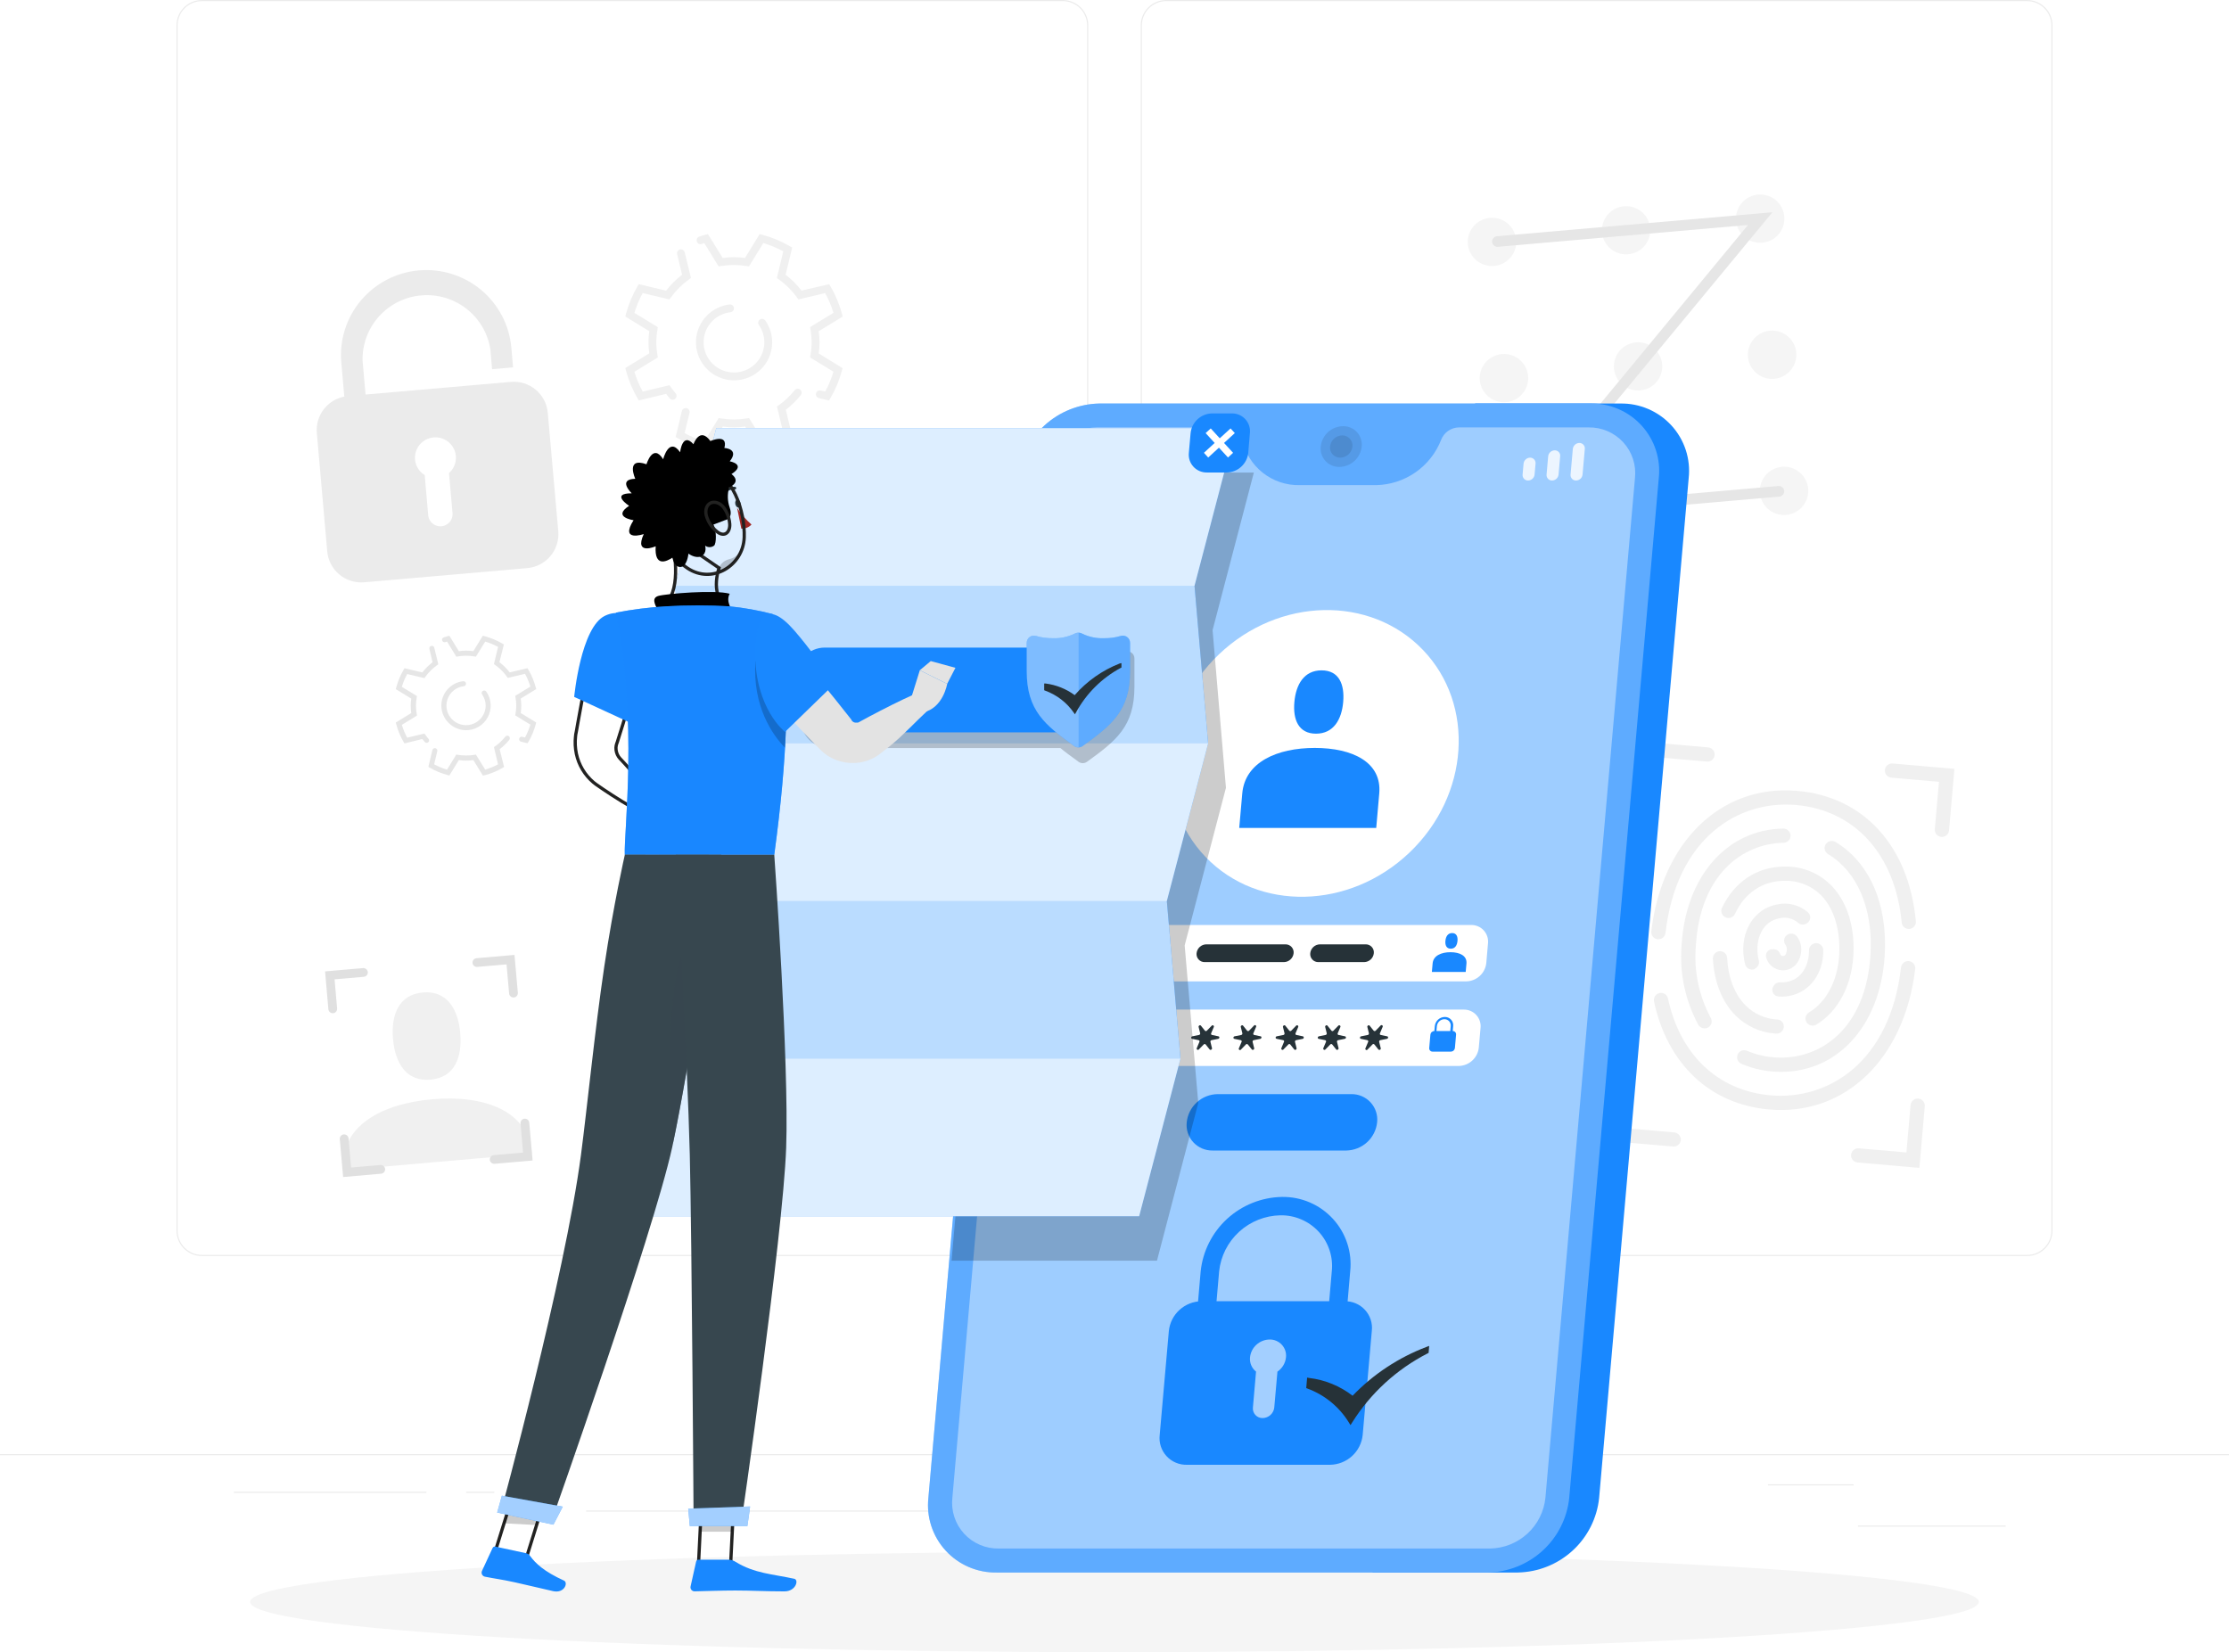 <svg width="344" height="255" viewBox="0 0 344 255" fill="none" xmlns="http://www.w3.org/2000/svg">
<rect x="0" y="0" width="344" height="255" fill="#808080" stroke="none"/>
<g clip-path="url(#clip0_233_1044)">
<rect width="344" height="255" fill="white"/>
<path d="M309.531 235.453H286.745V235.624H309.531V235.453Z" fill="#EBEBEB"/>
<path d="M227.879 237.317H221.901V237.489H227.879V237.317Z" fill="#EBEBEB"/>
<path d="M286.057 229.093H272.854V229.264H286.057V229.093Z" fill="#EBEBEB"/>
<path d="M65.807 230.244H36.093V230.416H65.807V230.244Z" fill="#EBEBEB"/>
<path d="M76.292 230.244H71.937V230.416H76.292V230.244Z" fill="#EBEBEB"/>
<path d="M154.903 233.137H90.451V233.308H154.903V233.137Z" fill="#EBEBEB"/>
<path d="M164.019 193.858H31.166C30.125 193.858 29.125 193.446 28.389 192.712C27.652 191.978 27.238 190.982 27.238 189.944V3.913C27.238 2.876 27.652 1.88 28.389 1.146C29.125 0.412 30.125 0 31.166 0L164.019 0C164.535 0 165.046 0.101 165.523 0.298C165.999 0.495 166.432 0.783 166.797 1.146C167.162 1.51 167.451 1.941 167.649 2.416C167.846 2.891 167.948 3.4 167.948 3.913V189.944C167.948 190.458 167.846 190.967 167.649 191.442C167.451 191.917 167.162 192.348 166.797 192.712C166.432 193.075 165.999 193.363 165.523 193.56C165.046 193.757 164.535 193.858 164.019 193.858ZM31.166 0.171C30.171 0.173 29.216 0.568 28.512 1.269C27.808 1.971 27.412 2.922 27.41 3.913V189.944C27.412 190.936 27.808 191.887 28.512 192.588C29.216 193.29 30.171 193.685 31.166 193.687H164.019C165.015 193.685 165.969 193.29 166.673 192.588C167.377 191.887 167.774 190.936 167.776 189.944V3.913C167.774 2.922 167.377 1.971 166.673 1.269C165.969 0.568 165.015 0.173 164.019 0.171H31.166Z" fill="#EBEBEB"/>
<path d="M312.834 193.858H179.981C178.939 193.858 177.94 193.446 177.203 192.712C176.466 191.978 176.052 190.982 176.052 189.944V3.913C176.052 2.876 176.466 1.88 177.203 1.146C177.94 0.412 178.939 0 179.981 0L312.834 0C313.875 0 314.875 0.412 315.611 1.146C316.348 1.88 316.762 2.876 316.762 3.913V189.944C316.762 190.458 316.66 190.967 316.463 191.442C316.266 191.917 315.976 192.348 315.611 192.712C315.247 193.075 314.814 193.363 314.337 193.56C313.86 193.757 313.349 193.858 312.834 193.858ZM179.981 0.171C178.985 0.173 178.031 0.568 177.327 1.269C176.622 1.971 176.226 2.922 176.224 3.913V189.944C176.226 190.936 176.622 191.887 177.327 192.588C178.031 193.29 178.985 193.685 179.981 193.687H312.834C313.829 193.685 314.784 193.29 315.488 192.588C316.192 191.887 316.588 190.936 316.59 189.944V3.913C316.588 2.922 316.192 1.971 315.488 1.269C314.784 0.568 313.829 0.173 312.834 0.171H179.981Z" fill="#EBEBEB"/>
<path d="M344 224.426H0V224.597H344V224.426Z" fill="#EBEBEB"/>
<path d="M82.099 178.06C81.521 171.439 74.737 168.958 66.695 169.664C58.652 170.37 52.412 173.975 52.976 180.596L82.099 178.06Z" fill="#F0F0F0"/>
<path d="M66.433 166.635C70.162 166.313 71.353 163.208 71.029 159.459C70.706 155.71 68.965 152.852 65.25 153.181C61.535 153.51 60.331 156.642 60.654 160.364C60.977 164.085 62.704 166.964 66.433 166.635Z" fill="#F0F0F0"/>
<path d="M233.989 37.01C234.054 37.745 233.899 38.483 233.543 39.13C233.188 39.777 232.648 40.304 231.991 40.645C231.334 40.986 230.591 41.125 229.855 41.045C229.119 40.965 228.423 40.67 227.856 40.196C227.288 39.721 226.875 39.09 226.667 38.382C226.46 37.674 226.469 36.921 226.691 36.217C226.914 35.514 227.341 34.892 227.919 34.43C228.497 33.969 229.199 33.688 229.936 33.624C230.924 33.539 231.906 33.847 232.666 34.482C233.426 35.117 233.901 36.026 233.989 37.01Z" fill="#F5F5F5"/>
<path d="M254.677 35.221C254.741 35.955 254.585 36.69 254.229 37.335C253.873 37.98 253.334 38.506 252.678 38.845C252.022 39.185 251.281 39.323 250.546 39.242C249.812 39.162 249.118 38.866 248.552 38.393C247.986 37.919 247.574 37.289 247.368 36.583C247.162 35.876 247.17 35.124 247.393 34.422C247.615 33.72 248.042 33.1 248.618 32.639C249.195 32.179 249.895 31.899 250.632 31.836C251.618 31.752 252.598 32.061 253.356 32.696C254.115 33.331 254.59 34.239 254.677 35.221Z" fill="#F5F5F5"/>
<path d="M275.372 33.419C275.437 34.154 275.282 34.891 274.927 35.538C274.571 36.185 274.031 36.713 273.374 37.054C272.717 37.395 271.974 37.534 271.238 37.454C270.502 37.374 269.806 37.078 269.239 36.604C268.671 36.13 268.258 35.499 268.051 34.791C267.843 34.083 267.852 33.329 268.075 32.626C268.297 31.922 268.725 31.3 269.302 30.839C269.88 30.377 270.582 30.097 271.32 30.033C271.809 29.99 272.302 30.043 272.771 30.19C273.239 30.337 273.674 30.574 274.051 30.889C274.427 31.203 274.738 31.588 274.964 32.023C275.191 32.457 275.33 32.931 275.372 33.419Z" fill="#F5F5F5"/>
<path d="M235.833 58.031C235.898 58.765 235.743 59.503 235.387 60.15C235.032 60.797 234.491 61.324 233.835 61.665C233.178 62.006 232.435 62.146 231.699 62.066C230.962 61.986 230.267 61.69 229.699 61.216C229.132 60.742 228.719 60.111 228.511 59.403C228.304 58.694 228.312 57.941 228.535 57.237C228.758 56.534 229.185 55.912 229.763 55.451C230.341 54.989 231.043 54.709 231.78 54.645C232.768 54.559 233.75 54.868 234.51 55.502C235.269 56.137 235.745 57.047 235.833 58.031Z" fill="#F5F5F5"/>
<path d="M256.521 56.201C256.591 56.935 256.44 57.674 256.087 58.323C255.734 58.972 255.196 59.502 254.54 59.846C253.884 60.189 253.141 60.33 252.404 60.252C251.667 60.173 250.971 59.878 250.403 59.404C249.835 58.93 249.421 58.299 249.214 57.59C249.007 56.882 249.017 56.128 249.241 55.424C249.466 54.721 249.895 54.1 250.474 53.64C251.054 53.18 251.758 52.903 252.496 52.842C253.475 52.762 254.447 53.07 255.2 53.698C255.954 54.327 256.428 55.226 256.521 56.201Z" fill="#F5F5F5"/>
<path d="M277.216 54.425C277.28 55.159 277.126 55.895 276.771 56.541C276.416 57.187 275.877 57.714 275.222 58.056C274.567 58.397 273.825 58.537 273.09 58.459C272.355 58.381 271.66 58.088 271.092 57.616C270.524 57.145 270.109 56.517 269.899 55.811C269.689 55.105 269.694 54.352 269.912 53.649C270.131 52.946 270.554 52.322 271.127 51.858C271.701 51.394 272.4 51.109 273.136 51.04C273.627 50.994 274.123 51.045 274.594 51.19C275.066 51.336 275.504 51.572 275.883 51.887C276.262 52.202 276.575 52.588 276.804 53.024C277.033 53.459 277.173 53.936 277.216 54.425Z" fill="#F5F5F5"/>
<path d="M237.676 79.037C237.74 79.77 237.585 80.506 237.229 81.151C236.873 81.796 236.333 82.322 235.678 82.661C235.022 83.001 234.28 83.139 233.546 83.058C232.811 82.978 232.117 82.682 231.552 82.209C230.986 81.735 230.574 81.105 230.367 80.398C230.161 79.692 230.17 78.94 230.392 78.238C230.615 77.536 231.041 76.916 231.618 76.455C232.194 75.995 232.895 75.715 233.631 75.651C234.12 75.609 234.612 75.663 235.08 75.81C235.548 75.958 235.982 76.195 236.358 76.51C236.733 76.824 237.043 77.209 237.269 77.643C237.496 78.076 237.634 78.55 237.676 79.037Z" fill="#F5F5F5"/>
<path d="M258.372 77.235C258.437 77.969 258.282 78.707 257.926 79.354C257.571 80.001 257.03 80.528 256.374 80.87C255.717 81.21 254.974 81.35 254.237 81.27C253.501 81.19 252.806 80.894 252.238 80.42C251.671 79.946 251.257 79.315 251.05 78.607C250.843 77.899 250.851 77.145 251.074 76.442C251.297 75.738 251.724 75.116 252.302 74.655C252.879 74.193 253.581 73.913 254.319 73.849C255.307 73.763 256.289 74.072 257.048 74.707C257.808 75.341 258.284 76.251 258.372 77.235Z" fill="#F5F5F5"/>
<path d="M279.06 75.432C279.125 76.167 278.97 76.904 278.614 77.552C278.259 78.198 277.718 78.726 277.062 79.067C276.405 79.408 275.662 79.547 274.926 79.467C274.19 79.387 273.494 79.092 272.926 78.618C272.359 78.144 271.946 77.513 271.738 76.804C271.531 76.096 271.539 75.343 271.762 74.639C271.985 73.936 272.412 73.314 272.99 72.852C273.568 72.391 274.27 72.11 275.007 72.046C275.995 71.961 276.977 72.269 277.737 72.904C278.496 73.539 278.972 74.448 279.06 75.432Z" fill="#F5F5F5"/>
<path d="M274.588 76.645L232.083 80.346L269.772 34.721L231.168 38.093C231.06 38.102 230.952 38.09 230.849 38.058C230.746 38.026 230.651 37.973 230.568 37.904C230.486 37.834 230.418 37.749 230.368 37.653C230.319 37.558 230.289 37.453 230.281 37.346C230.261 37.131 230.329 36.916 230.468 36.751C230.608 36.585 230.807 36.481 231.024 36.462L273.535 32.761L235.84 78.379L274.457 75.014C274.675 74.995 274.892 75.063 275.059 75.203C275.227 75.343 275.332 75.544 275.351 75.761C275.36 75.869 275.347 75.978 275.313 76.081C275.279 76.184 275.225 76.279 275.154 76.361C275.083 76.444 274.997 76.511 274.899 76.56C274.802 76.608 274.696 76.638 274.588 76.645Z" fill="#E6E6E6"/>
<path d="M275.241 158.081C275.176 157.883 275.052 157.708 274.887 157.578C274.722 157.449 274.522 157.371 274.312 157.355C272.463 157.271 270.712 156.498 269.407 155.189C267.708 153.489 266.71 150.906 266.545 147.828C266.528 147.552 266.406 147.294 266.204 147.104C266.002 146.914 265.735 146.808 265.458 146.807C265.307 146.808 265.159 146.839 265.02 146.898C264.882 146.958 264.758 147.045 264.654 147.154C264.551 147.263 264.47 147.391 264.418 147.532C264.366 147.673 264.343 147.822 264.35 147.972C264.543 151.577 265.768 154.661 267.852 156.738C269.486 158.364 271.651 159.352 273.955 159.521H274.113C274.294 159.534 274.475 159.503 274.641 159.43C274.807 159.357 274.953 159.245 275.064 159.102C275.176 158.96 275.251 158.792 275.281 158.614C275.312 158.436 275.298 158.253 275.241 158.081Z" fill="#F0F0F0"/>
<path d="M273.04 171.241C263.924 170.446 257.346 164.25 255.269 154.593C255.235 154.448 255.231 154.297 255.257 154.15C255.283 154.004 255.339 153.864 255.422 153.739C255.504 153.615 255.611 153.508 255.736 153.427C255.861 153.345 256.002 153.289 256.149 153.263C256.427 153.212 256.714 153.27 256.95 153.424C257.186 153.579 257.352 153.818 257.415 154.093C259.28 162.783 265.128 168.348 273.239 169.054C282.128 169.829 291.671 164.003 293.384 149.322C293.415 149.036 293.557 148.773 293.779 148.589C294.001 148.405 294.286 148.314 294.574 148.335C294.72 148.348 294.861 148.39 294.99 148.458C295.119 148.525 295.234 148.618 295.326 148.73C295.419 148.843 295.489 148.972 295.531 149.111C295.573 149.251 295.587 149.397 295.572 149.542C293.927 163.386 284.791 172.262 273.04 171.241Z" fill="#F0F0F0"/>
<path d="M255.84 144.963C255.694 144.951 255.552 144.91 255.422 144.843C255.293 144.775 255.178 144.683 255.085 144.57C254.992 144.458 254.923 144.328 254.881 144.188C254.839 144.048 254.826 143.902 254.842 143.757C256.48 129.913 265.616 121.037 277.36 122.065C287.68 122.956 294.595 130.632 295.675 142.194C295.687 142.34 295.67 142.486 295.624 142.625C295.579 142.763 295.505 142.891 295.409 143.001C295.313 143.111 295.196 143.201 295.064 143.265C294.932 143.329 294.789 143.366 294.643 143.373C294.356 143.39 294.074 143.294 293.858 143.106C293.641 142.917 293.508 142.651 293.487 142.366C292.489 131.948 286.318 125.046 277.175 124.244C268.292 123.47 258.743 129.296 257.037 143.983C257.005 144.27 256.863 144.533 256.639 144.717C256.415 144.9 256.128 144.988 255.84 144.963Z" fill="#F0F0F0"/>
<path d="M273.487 165.367C271.853 165.233 270.252 164.835 268.747 164.188C268.606 164.127 268.48 164.037 268.377 163.925C268.273 163.813 268.194 163.68 268.144 163.536C268.094 163.392 268.075 163.239 268.087 163.087C268.1 162.935 268.144 162.787 268.217 162.653C268.346 162.417 268.558 162.238 268.812 162.149C269.066 162.06 269.345 162.069 269.593 162.173C271.027 162.787 272.56 163.14 274.12 163.215C280.855 163.599 287.969 158.842 288.671 147.348C289.098 140.275 286.662 134.559 282.121 131.825C281.886 131.683 281.713 131.459 281.635 131.196C281.558 130.934 281.581 130.652 281.702 130.406C281.77 130.27 281.866 130.15 281.983 130.052C282.1 129.954 282.236 129.882 282.382 129.839C282.529 129.796 282.683 129.783 282.834 129.802C282.986 129.82 283.132 129.87 283.263 129.947C288.527 133.113 291.347 139.542 290.866 147.486C290.178 158.561 283.256 165.929 273.989 165.401L273.487 165.367Z" fill="#F0F0F0"/>
<path d="M263.69 158.534C263.563 158.618 263.42 158.676 263.27 158.703C263.119 158.731 262.965 158.727 262.816 158.693C262.668 158.659 262.527 158.595 262.404 158.505C262.281 158.416 262.178 158.302 262.1 158.17C260.061 154.393 259.165 150.108 259.52 145.834C260.167 135.231 266.545 128.014 275.207 127.884C275.359 127.882 275.51 127.911 275.651 127.969C275.791 128.028 275.918 128.114 276.024 128.223C276.13 128.332 276.212 128.462 276.265 128.604C276.319 128.746 276.343 128.897 276.335 129.049C276.318 129.323 276.198 129.581 275.999 129.771C275.801 129.962 275.538 130.071 275.262 130.077C268.836 130.2 262.383 135.039 261.722 145.957C261.389 149.815 262.187 153.687 264.02 157.101C264.156 157.339 264.198 157.619 264.137 157.885C264.076 158.152 263.916 158.386 263.69 158.541V158.534Z" fill="#F0F0F0"/>
<path d="M278.729 157.636C278.625 157.392 278.613 157.119 278.695 156.867C278.777 156.615 278.948 156.401 279.177 156.265C282.073 154.531 283.848 150.892 283.876 146.499C283.876 142.983 282.878 140.008 280.993 138.123C280.261 137.401 279.388 136.835 278.429 136.46C277.47 136.085 276.443 135.91 275.413 135.944C272.021 135.944 269.27 137.801 267.749 141.057C267.634 141.307 267.428 141.504 267.173 141.609C266.917 141.713 266.631 141.717 266.373 141.619C266.229 141.566 266.099 141.484 265.988 141.378C265.878 141.272 265.791 141.144 265.733 141.003C265.675 140.862 265.647 140.711 265.65 140.558C265.654 140.406 265.689 140.256 265.754 140.118C267.639 136.115 271.168 133.757 275.386 133.751C276.707 133.717 278.021 133.949 279.25 134.435C280.478 134.92 281.595 135.648 282.534 136.574C284.839 138.877 286.091 142.407 286.064 146.512C286.022 151.694 283.834 156.039 280.271 158.164C280.136 158.237 279.988 158.282 279.835 158.295C279.682 158.308 279.528 158.289 279.383 158.24C279.238 158.19 279.105 158.11 278.992 158.006C278.88 157.903 278.79 157.776 278.729 157.636Z" fill="#F0F0F0"/>
<path d="M270.804 149.576C270.657 149.636 270.499 149.663 270.34 149.656C270.181 149.649 270.026 149.608 269.885 149.536C269.744 149.463 269.62 149.362 269.522 149.237C269.424 149.113 269.355 148.969 269.318 148.815C269.242 148.514 269.187 148.212 269.139 147.897C268.513 143.784 270.728 140.221 274.285 139.59C275.113 139.411 275.972 139.427 276.793 139.637C277.614 139.848 278.373 140.247 279.012 140.803C279.131 140.909 279.225 141.041 279.287 141.188C279.349 141.335 279.376 141.495 279.368 141.654C279.359 141.813 279.315 141.969 279.237 142.108C279.16 142.248 279.053 142.369 278.922 142.462L278.853 142.51C278.647 142.651 278.397 142.718 278.147 142.7C277.897 142.681 277.661 142.578 277.477 142.407C277.092 142.081 276.636 141.849 276.145 141.73C275.654 141.611 275.142 141.608 274.65 141.722C271.939 142.201 270.907 145.011 271.292 147.54C271.333 147.787 271.375 148.027 271.437 148.226C271.503 148.484 271.474 148.757 271.353 148.995C271.233 149.233 271.031 149.42 270.783 149.521L270.804 149.576Z" fill="#F0F0F0"/>
<path d="M274.443 153.798C274.269 153.781 274.101 153.721 273.957 153.622C273.813 153.522 273.696 153.388 273.619 153.231C273.542 153.075 273.506 152.901 273.515 152.726C273.525 152.552 273.579 152.383 273.673 152.235L273.769 152.091C273.868 151.934 274.008 151.807 274.174 151.724C274.34 151.64 274.526 151.604 274.712 151.618C275.057 151.639 275.404 151.616 275.744 151.55C278.11 151.132 279.184 148.932 279.184 146.704C279.175 146.435 279.266 146.173 279.438 145.966C279.61 145.759 279.853 145.622 280.119 145.58C280.272 145.557 280.428 145.566 280.577 145.607C280.726 145.647 280.864 145.719 280.984 145.816C281.103 145.914 281.201 146.036 281.27 146.173C281.339 146.311 281.378 146.461 281.385 146.615C281.447 150.193 279.321 153.14 276.136 153.709C275.578 153.817 275.009 153.847 274.443 153.798Z" fill="#F0F0F0"/>
<path d="M274.932 149.747C274.375 149.701 273.847 149.482 273.422 149.12C272.997 148.759 272.697 148.273 272.565 147.732C272.526 147.58 272.524 147.422 272.559 147.269C272.594 147.116 272.666 146.974 272.768 146.855C272.869 146.735 272.998 146.642 273.144 146.582C273.289 146.523 273.447 146.499 273.604 146.512H273.858C274.051 146.532 274.234 146.608 274.384 146.73C274.534 146.851 274.646 147.014 274.705 147.198C274.729 147.293 274.782 147.379 274.857 147.443C274.932 147.507 275.026 147.546 275.124 147.554C275.654 147.602 275.743 146.869 275.757 146.69C275.79 146.424 275.739 146.153 275.613 145.916C275.423 145.687 275.325 145.397 275.338 145.1C275.357 144.884 275.44 144.678 275.577 144.508C275.713 144.338 275.897 144.213 276.105 144.147C276.313 144.081 276.536 144.078 276.746 144.138C276.956 144.198 277.143 144.318 277.285 144.484C277.821 145.162 278.068 146.024 277.973 146.882C277.794 148.685 276.521 149.884 274.932 149.747Z" fill="#F0F0F0"/>
<path d="M254.237 125.218C254.093 125.206 253.953 125.165 253.825 125.099C253.696 125.033 253.583 124.942 253.49 124.832C253.397 124.722 253.327 124.594 253.284 124.457C253.241 124.32 253.226 124.175 253.239 124.032L254.072 114.526L263.614 115.355C263.758 115.368 263.898 115.409 264.027 115.476C264.155 115.543 264.269 115.635 264.361 115.745C264.454 115.856 264.524 115.984 264.567 116.122C264.61 116.259 264.625 116.404 264.612 116.548C264.6 116.691 264.559 116.831 264.493 116.958C264.426 117.086 264.335 117.199 264.224 117.292C264.114 117.384 263.986 117.454 263.848 117.496C263.71 117.539 263.565 117.555 263.421 117.542L256.074 116.904L255.434 124.224C255.421 124.368 255.38 124.507 255.312 124.635C255.245 124.763 255.153 124.876 255.042 124.968C254.931 125.06 254.803 125.13 254.664 125.173C254.526 125.216 254.381 125.231 254.237 125.218Z" fill="#F0F0F0"/>
<path d="M299.596 129.172C299.452 129.159 299.312 129.118 299.184 129.051C299.056 128.984 298.942 128.893 298.849 128.782C298.757 128.671 298.687 128.543 298.644 128.406C298.601 128.268 298.586 128.123 298.599 127.98L299.239 120.667L291.891 120.023C291.747 120.011 291.607 119.97 291.479 119.904C291.351 119.838 291.237 119.747 291.144 119.637C291.051 119.526 290.982 119.399 290.938 119.262C290.895 119.125 290.88 118.98 290.893 118.837C290.92 118.548 291.059 118.28 291.282 118.093C291.505 117.906 291.793 117.813 292.084 117.836L301.626 118.672L300.794 128.165C300.781 128.309 300.741 128.45 300.674 128.579C300.607 128.708 300.516 128.822 300.405 128.916C300.293 129.009 300.165 129.08 300.026 129.124C299.888 129.168 299.741 129.185 299.596 129.172Z" fill="#F0F0F0"/>
<path d="M296.218 180.253L286.676 179.417C286.532 179.405 286.392 179.365 286.264 179.298C286.136 179.232 286.022 179.141 285.929 179.031C285.836 178.921 285.767 178.793 285.723 178.656C285.68 178.519 285.665 178.375 285.678 178.231C285.69 178.088 285.731 177.949 285.797 177.821C285.864 177.693 285.955 177.58 286.066 177.488C286.176 177.395 286.304 177.325 286.442 177.283C286.58 177.24 286.725 177.224 286.868 177.238L294.216 177.875L294.856 170.555C294.869 170.412 294.91 170.272 294.978 170.144C295.045 170.016 295.137 169.903 295.248 169.811C295.359 169.719 295.487 169.649 295.626 169.606C295.764 169.563 295.909 169.548 296.053 169.561C296.197 169.573 296.337 169.614 296.465 169.68C296.593 169.746 296.707 169.837 296.8 169.947C296.893 170.057 296.963 170.185 297.006 170.322C297.049 170.459 297.064 170.604 297.051 170.747L296.218 180.253Z" fill="#F0F0F0"/>
<path d="M258.206 176.95L248.664 176.141L249.496 166.635C249.509 166.491 249.551 166.352 249.618 166.224C249.685 166.096 249.777 165.983 249.888 165.891C249.999 165.798 250.128 165.729 250.266 165.686C250.404 165.643 250.549 165.628 250.693 165.641C250.837 165.653 250.977 165.693 251.105 165.76C251.234 165.826 251.347 165.917 251.44 166.027C251.533 166.137 251.603 166.265 251.646 166.402C251.689 166.539 251.704 166.684 251.691 166.827L251.051 174.147L258.392 174.784C258.684 174.81 258.953 174.95 259.141 175.174C259.33 175.397 259.421 175.686 259.397 175.976C259.367 176.262 259.225 176.525 259.003 176.707C258.78 176.889 258.493 176.977 258.206 176.95Z" fill="#F0F0F0"/>
<path d="M51.414 156.382C51.236 156.395 51.06 156.339 50.922 156.225C50.785 156.111 50.697 155.949 50.678 155.772L50.169 149.925L56.031 149.418C56.209 149.405 56.385 149.461 56.523 149.575C56.66 149.689 56.748 149.851 56.767 150.028C56.78 150.207 56.723 150.384 56.607 150.521C56.492 150.658 56.327 150.744 56.148 150.762L51.634 151.152L52.027 155.655C52.038 155.832 51.981 156.006 51.867 156.141C51.753 156.276 51.591 156.363 51.414 156.382Z" fill="#E0E0E0"/>
<path d="M79.306 153.955C79.126 153.969 78.949 153.912 78.811 153.796C78.674 153.681 78.587 153.517 78.57 153.339L78.177 148.843L73.657 149.233C73.479 149.247 73.303 149.191 73.165 149.077C73.028 148.963 72.94 148.8 72.921 148.623C72.908 148.445 72.965 148.268 73.081 148.131C73.196 147.994 73.361 147.907 73.54 147.89L79.402 147.383L79.918 153.222C79.932 153.4 79.875 153.575 79.761 153.712C79.647 153.849 79.483 153.936 79.306 153.955Z" fill="#E0E0E0"/>
<path d="M82.195 179.115L76.327 179.623C76.148 179.636 75.972 179.58 75.835 179.466C75.697 179.352 75.61 179.19 75.591 179.013C75.577 178.834 75.634 178.657 75.75 178.52C75.866 178.383 76.031 178.297 76.21 178.279L80.723 177.889L80.331 173.386C80.319 173.209 80.376 173.035 80.49 172.9C80.605 172.765 80.767 172.678 80.943 172.659C81.121 172.646 81.298 172.702 81.435 172.816C81.573 172.93 81.66 173.092 81.679 173.269L82.195 179.115Z" fill="#E0E0E0"/>
<path d="M58.817 181.151L52.955 181.665L52.439 175.819C52.426 175.64 52.483 175.463 52.599 175.326C52.715 175.189 52.88 175.103 53.059 175.085C53.237 175.074 53.412 175.132 53.548 175.247C53.684 175.362 53.77 175.525 53.788 175.702L54.187 180.198L58.7 179.808C58.878 179.794 59.055 179.85 59.192 179.964C59.33 180.078 59.417 180.241 59.436 180.418C59.45 180.596 59.392 180.773 59.277 180.91C59.161 181.047 58.996 181.134 58.817 181.151Z" fill="#E0E0E0"/>
<path d="M78.831 58.942L56.416 60.895L55.955 55.659C55.898 53.149 56.802 50.712 58.483 48.842C60.165 46.972 62.498 45.809 65.008 45.59C67.519 45.371 70.019 46.112 72.001 47.663C73.983 49.213 75.298 51.457 75.68 53.939L75.942 56.982L79.182 56.701L78.914 53.658C78.609 50.191 76.934 46.988 74.258 44.751C71.582 42.515 68.124 41.429 64.644 41.732C61.165 42.036 57.949 43.704 55.704 46.37C53.459 49.036 52.369 52.481 52.673 55.947L53.134 61.211C51.858 61.459 50.719 62.17 49.937 63.205C49.154 64.24 48.784 65.526 48.896 66.817L50.499 85.075C50.556 85.764 50.75 86.436 51.068 87.05C51.386 87.665 51.823 88.21 52.354 88.656C52.884 89.102 53.498 89.439 54.16 89.648C54.822 89.857 55.518 89.933 56.21 89.873L81.342 87.687C82.034 87.63 82.708 87.437 83.325 87.12C83.941 86.803 84.489 86.368 84.937 85.839C85.384 85.311 85.722 84.699 85.932 84.04C86.142 83.381 86.219 82.687 86.158 81.998L84.541 63.74C84.485 63.05 84.293 62.379 83.975 61.764C83.656 61.149 83.22 60.603 82.689 60.157C82.158 59.711 81.544 59.374 80.882 59.165C80.22 58.957 79.523 58.881 78.831 58.942ZM69.295 73.013L69.846 79.298C69.861 79.777 69.691 80.244 69.371 80.602C69.052 80.961 68.606 81.184 68.127 81.226C67.647 81.268 67.17 81.126 66.792 80.829C66.415 80.531 66.166 80.101 66.096 79.627L65.546 73.335C64.978 72.988 64.535 72.471 64.279 71.858C64.024 71.246 63.969 70.568 64.122 69.922C64.276 69.277 64.629 68.696 65.134 68.262C65.638 67.828 66.266 67.564 66.93 67.507C67.594 67.45 68.258 67.603 68.83 67.945C69.401 68.286 69.849 68.798 70.112 69.408C70.374 70.018 70.436 70.695 70.289 71.342C70.143 71.989 69.795 72.574 69.295 73.013Z" fill="#EBEBEB"/>
<path d="M117.263 69.524L114.999 65.837C113.859 66.006 112.7 66.006 111.559 65.837L109.289 69.524L108.855 69.408C107.384 69.022 105.972 68.438 104.659 67.674L104.273 67.448L105.23 63.445C105.269 63.289 105.368 63.155 105.506 63.072C105.644 62.988 105.809 62.962 105.966 62.999C106.121 63.038 106.254 63.136 106.338 63.272C106.421 63.408 106.448 63.571 106.413 63.726L105.656 66.851C106.624 67.381 107.646 67.806 108.704 68.119L110.919 64.521L111.325 64.59C112.61 64.795 113.92 64.795 115.206 64.59L115.605 64.521L117.82 68.119C118.889 67.81 119.92 67.385 120.895 66.851L119.912 62.739L120.242 62.506C121.138 61.862 121.941 61.099 122.629 60.237C122.725 60.113 122.865 60.031 123.02 60.008C123.176 59.985 123.334 60.023 123.462 60.114C123.529 60.16 123.585 60.22 123.628 60.288C123.671 60.357 123.7 60.434 123.712 60.514C123.724 60.595 123.72 60.676 123.699 60.755C123.679 60.833 123.642 60.907 123.592 60.971C122.918 61.821 122.139 62.583 121.274 63.239L122.285 67.441L121.893 67.667C120.581 68.43 119.172 69.013 117.703 69.401L117.263 69.524ZM103.351 61.478C103.166 61.259 102.98 61.039 102.801 60.793L98.584 61.8L98.356 61.409C97.594 60.101 97.008 58.697 96.616 57.236L96.506 56.804L100.2 54.542C100.038 53.405 100.038 52.252 100.2 51.115L96.506 48.853L96.616 48.422C97.009 46.958 97.595 45.552 98.356 44.241L98.584 43.857L102.801 44.864C103.51 43.941 104.339 43.113 105.264 42.404L104.5 39.231C104.463 39.075 104.489 38.912 104.573 38.775C104.657 38.639 104.792 38.542 104.948 38.504C105.024 38.485 105.104 38.481 105.183 38.493C105.261 38.505 105.336 38.533 105.403 38.575C105.471 38.616 105.529 38.671 105.575 38.735C105.621 38.8 105.653 38.873 105.67 38.95L106.64 42.904L106.31 43.144C105.248 43.902 104.319 44.828 103.558 45.886L103.317 46.215L99.189 45.235C98.655 46.206 98.226 47.23 97.909 48.291L101.521 50.498L101.459 50.903C101.23 52.181 101.23 53.49 101.459 54.768L101.521 55.166L97.909 57.379C98.226 58.441 98.655 59.465 99.189 60.436L103.317 59.456L103.558 59.785C103.772 60.096 104.001 60.395 104.246 60.683C104.352 60.794 104.411 60.941 104.411 61.094C104.411 61.247 104.352 61.395 104.246 61.505C104.188 61.567 104.117 61.615 104.039 61.647C103.961 61.679 103.877 61.694 103.792 61.692C103.708 61.689 103.625 61.669 103.549 61.632C103.473 61.595 103.406 61.543 103.351 61.478ZM127.94 61.814L126.386 61.444C126.23 61.406 126.095 61.309 126.011 61.173C125.927 61.036 125.901 60.873 125.938 60.717C125.976 60.562 126.074 60.428 126.211 60.344C126.347 60.261 126.512 60.235 126.668 60.272L127.356 60.429C127.887 59.458 128.314 58.434 128.628 57.373L125.016 55.159L125.085 54.761C125.315 53.483 125.315 52.174 125.085 50.896L125.016 50.491L128.628 48.285C128.309 47.225 127.878 46.203 127.342 45.235L123.214 46.215L122.98 45.886C122.217 44.83 121.288 43.904 120.228 43.144L119.898 42.904L120.882 38.792C119.905 38.259 118.874 37.832 117.806 37.517L115.584 41.122L115.185 41.054C113.9 40.848 112.59 40.848 111.305 41.054L110.899 41.122L108.704 37.531L108.291 37.661C108.144 37.709 107.984 37.699 107.845 37.631C107.706 37.563 107.6 37.443 107.548 37.298C107.52 37.223 107.507 37.143 107.51 37.063C107.513 36.983 107.532 36.904 107.566 36.831C107.6 36.758 107.648 36.693 107.707 36.639C107.767 36.585 107.837 36.543 107.913 36.517C108.216 36.414 108.525 36.325 108.828 36.249L109.261 36.133L111.532 39.82C112.672 39.651 113.831 39.651 114.972 39.82L117.235 36.133L117.676 36.249C119.144 36.637 120.554 37.22 121.865 37.983L122.258 38.203L121.246 42.404C122.168 43.108 122.991 43.931 123.696 44.851L127.968 43.864L128.195 44.248C128.96 45.558 129.545 46.964 129.936 48.428L130.053 48.86L126.351 51.122C126.523 52.258 126.523 53.413 126.351 54.549L130.032 56.817L129.915 57.249C129.526 58.712 128.94 60.116 128.174 61.423L127.94 61.814ZM113.093 58.702C111.61 58.649 110.201 58.041 109.147 56.999C108.094 55.957 107.473 54.557 107.409 53.08C107.345 51.602 107.842 50.155 108.801 49.026C109.76 47.897 111.111 47.17 112.584 46.989C112.67 46.978 112.758 46.986 112.84 47.011C112.923 47.037 112.999 47.08 113.065 47.137C113.13 47.194 113.182 47.264 113.218 47.342C113.253 47.421 113.272 47.506 113.272 47.592C113.273 47.739 113.22 47.881 113.122 47.991C113.024 48.102 112.889 48.172 112.743 48.189C111.723 48.304 110.77 48.751 110.03 49.458C109.289 50.166 108.802 51.096 108.644 52.106C108.486 53.116 108.665 54.15 109.154 55.049C109.642 55.948 110.414 56.662 111.349 57.082C112.285 57.501 113.333 57.604 114.333 57.373C115.332 57.141 116.228 56.59 116.882 55.803C117.537 55.015 117.914 54.035 117.955 53.014C117.996 51.993 117.7 50.986 117.111 50.149C117.026 50.03 116.989 49.884 117.007 49.739C117.025 49.595 117.096 49.462 117.208 49.367C117.271 49.31 117.347 49.267 117.428 49.241C117.51 49.215 117.596 49.207 117.682 49.217C117.767 49.226 117.849 49.254 117.923 49.298C117.996 49.341 118.06 49.4 118.109 49.47C118.734 50.363 119.098 51.411 119.16 52.497C119.222 53.584 118.98 54.666 118.46 55.624C117.941 56.581 117.165 57.376 116.218 57.92C115.272 58.463 114.192 58.734 113.1 58.702H113.093Z" fill="#F0F0F0"/>
<path d="M74.517 119.694L73.052 117.315C72.311 117.425 71.557 117.425 70.816 117.315L69.35 119.694L69.068 119.618C68.119 119.369 67.207 118.993 66.358 118.501L66.11 118.35L66.729 115.766C66.754 115.667 66.816 115.581 66.904 115.527C66.991 115.473 67.097 115.456 67.197 115.479C67.247 115.491 67.294 115.512 67.336 115.543C67.378 115.573 67.413 115.611 67.44 115.655C67.467 115.699 67.485 115.748 67.493 115.799C67.501 115.85 67.498 115.901 67.486 115.951L67.004 117.966C67.637 118.308 68.303 118.584 68.993 118.789L70.424 116.459L70.678 116.507C71.51 116.637 72.358 116.637 73.189 116.507L73.444 116.459L74.882 118.789C75.569 118.582 76.233 118.307 76.863 117.966L76.23 115.314L76.444 115.163C77.022 114.747 77.541 114.253 77.985 113.697C78.046 113.617 78.136 113.563 78.237 113.548C78.337 113.533 78.439 113.556 78.521 113.614C78.564 113.645 78.6 113.684 78.627 113.728C78.655 113.772 78.673 113.822 78.682 113.873C78.69 113.925 78.688 113.978 78.676 114.028C78.664 114.079 78.642 114.127 78.611 114.169C78.172 114.717 77.669 115.21 77.111 115.636L77.799 118.378L77.544 118.528C76.696 119.021 75.784 119.397 74.834 119.646L74.517 119.694ZM65.532 114.498C65.408 114.355 65.291 114.211 65.174 114.06L62.422 114.745L62.278 114.498C61.784 113.653 61.407 112.744 61.156 111.798L61.081 111.517L63.468 110.057C63.358 109.317 63.358 108.564 63.468 107.823L61.081 106.363L61.156 106.082C61.407 105.138 61.784 104.232 62.278 103.389L62.422 103.135L65.174 103.786C65.631 103.194 66.163 102.664 66.757 102.21L66.268 100.154C66.256 100.104 66.254 100.053 66.262 100.002C66.27 99.952 66.288 99.904 66.314 99.86C66.341 99.817 66.377 99.779 66.418 99.749C66.46 99.72 66.507 99.699 66.557 99.688C66.607 99.675 66.659 99.673 66.709 99.681C66.76 99.689 66.808 99.707 66.852 99.734C66.895 99.76 66.933 99.796 66.963 99.837C66.993 99.879 67.014 99.926 67.025 99.975L67.644 102.532L67.424 102.683C66.744 103.174 66.147 103.771 65.656 104.451L65.498 104.663L62.842 104.033C62.499 104.661 62.222 105.322 62.016 106.007L64.349 107.432L64.307 107.693C64.161 108.518 64.161 109.362 64.307 110.187L64.349 110.448L62.016 111.873C62.222 112.56 62.499 113.224 62.842 113.854L65.498 113.217L65.656 113.429C65.8 113.628 65.952 113.827 66.117 114.012C66.184 114.083 66.222 114.178 66.222 114.276C66.222 114.374 66.184 114.468 66.117 114.54C66.077 114.578 66.03 114.608 65.978 114.627C65.926 114.646 65.87 114.654 65.815 114.65C65.76 114.646 65.706 114.63 65.657 114.604C65.609 114.578 65.566 114.542 65.532 114.498ZM81.418 114.711L80.413 114.471C80.364 114.46 80.316 114.439 80.275 114.409C80.233 114.379 80.198 114.342 80.171 114.298C80.144 114.255 80.126 114.207 80.118 114.156C80.11 114.106 80.112 114.055 80.124 114.005C80.136 113.955 80.157 113.908 80.187 113.867C80.216 113.825 80.254 113.79 80.298 113.763C80.341 113.736 80.39 113.719 80.44 113.711C80.491 113.703 80.543 113.705 80.592 113.717L81.026 113.82C81.371 113.191 81.648 112.527 81.851 111.839L79.519 110.414L79.56 110.153C79.707 109.328 79.707 108.484 79.56 107.658L79.519 107.398L81.851 105.972C81.648 105.287 81.371 104.625 81.026 103.999L78.37 104.629L78.212 104.417C77.721 103.737 77.124 103.14 76.444 102.648L76.23 102.498L76.863 99.845C76.233 99.505 75.569 99.229 74.882 99.023L73.444 101.353L73.189 101.312C72.358 101.175 71.51 101.175 70.678 101.312L70.424 101.353L68.993 99.023L68.724 99.112C68.629 99.141 68.525 99.132 68.436 99.087C68.346 99.043 68.277 98.966 68.243 98.872C68.224 98.824 68.216 98.773 68.217 98.721C68.219 98.67 68.231 98.619 68.253 98.572C68.275 98.526 68.306 98.484 68.344 98.449C68.383 98.415 68.428 98.388 68.477 98.372C68.676 98.303 68.869 98.248 69.068 98.193L69.35 98.118L70.816 100.503C71.557 100.393 72.311 100.393 73.052 100.503L74.517 98.118L74.799 98.193C75.749 98.447 76.66 98.825 77.51 99.317L77.765 99.461L77.077 102.203C77.672 102.656 78.204 103.186 78.659 103.779L81.411 103.128L81.555 103.382C82.049 104.225 82.426 105.131 82.677 106.075L82.753 106.356L80.365 107.816C80.475 108.557 80.475 109.31 80.365 110.05L82.753 111.51L82.677 111.791C82.426 112.737 82.049 113.646 81.555 114.492L81.418 114.711ZM71.827 112.703C70.855 112.669 69.932 112.27 69.243 111.586C68.553 110.902 68.15 109.984 68.112 109.015C68.085 108.066 68.416 107.141 69.04 106.423C69.664 105.705 70.536 105.246 71.483 105.136C71.538 105.131 71.594 105.136 71.647 105.153C71.7 105.17 71.749 105.198 71.79 105.235C71.831 105.272 71.865 105.317 71.888 105.367C71.911 105.417 71.923 105.472 71.924 105.527C71.924 105.622 71.889 105.714 71.826 105.785C71.762 105.856 71.674 105.901 71.579 105.911C70.999 105.977 70.451 106.209 69.999 106.579C69.549 106.948 69.215 107.44 69.038 107.995C68.861 108.55 68.85 109.143 69.004 109.704C69.159 110.266 69.473 110.77 69.909 111.157C70.345 111.545 70.884 111.798 71.461 111.887C72.038 111.976 72.629 111.897 73.162 111.659C73.695 111.421 74.147 111.034 74.465 110.546C74.782 110.057 74.951 109.488 74.951 108.906C74.952 108.287 74.76 107.683 74.4 107.179C74.346 107.101 74.323 107.007 74.334 106.913C74.346 106.82 74.391 106.734 74.462 106.671C74.504 106.634 74.553 106.607 74.606 106.59C74.659 106.573 74.715 106.568 74.77 106.574C74.826 106.581 74.879 106.599 74.927 106.627C74.974 106.656 75.015 106.694 75.047 106.74C75.449 107.317 75.683 107.993 75.723 108.694C75.762 109.396 75.606 110.094 75.271 110.712C74.936 111.33 74.435 111.843 73.825 112.195C73.214 112.546 72.518 112.722 71.813 112.703H71.827Z" fill="#E6E6E6"/>
<path d="M172 255C245.673 255 305.396 251.526 305.396 247.242C305.396 242.957 245.673 239.483 172 239.483C98.327 239.483 38.604 242.957 38.604 247.242C38.604 251.526 98.327 255 172 255Z" fill="#F5F5F5"/>
<path d="M250.054 62.28H227.652L211.828 242.704H234.23C237.373 242.646 240.386 241.443 242.701 239.323C245.015 237.203 246.47 234.313 246.792 231.197L260.614 73.794C260.775 72.327 260.62 70.843 260.16 69.441C259.7 68.038 258.945 66.749 257.946 65.66C256.947 64.57 255.726 63.706 254.365 63.123C253.004 62.54 251.535 62.253 250.054 62.28Z" fill="#1988FF"/>
<path d="M245.485 62.28H169.668C166.523 62.34 163.509 63.544 161.193 65.665C158.878 67.786 157.421 70.677 157.098 73.794L143.276 231.197C143.117 232.662 143.272 234.144 143.732 235.545C144.192 236.946 144.945 238.233 145.943 239.322C146.94 240.41 148.159 241.274 149.518 241.858C150.876 242.441 152.344 242.73 153.823 242.704H229.634C232.773 242.639 235.78 241.434 238.09 239.314C240.4 237.195 241.853 234.309 242.176 231.197L255.998 73.794C256.158 72.331 256.004 70.852 255.547 69.452C255.089 68.053 254.339 66.767 253.345 65.678C252.351 64.59 251.137 63.724 249.782 63.138C248.427 62.552 246.962 62.26 245.485 62.28Z" fill="#1988FF"/>
<path opacity="0.3" d="M245.485 62.28H169.668C166.523 62.34 163.509 63.544 161.193 65.665C158.878 67.786 157.421 70.677 157.098 73.794L143.276 231.197C143.117 232.662 143.272 234.144 143.732 235.545C144.192 236.946 144.945 238.233 145.943 239.322C146.94 240.41 148.159 241.274 149.518 241.858C150.876 242.441 152.344 242.73 153.823 242.704H229.634C232.773 242.639 235.78 241.434 238.09 239.314C240.4 237.195 241.853 234.309 242.176 231.197L255.998 73.794C256.158 72.331 256.004 70.852 255.547 69.452C255.089 68.053 254.339 66.767 253.345 65.678C252.351 64.59 251.137 63.724 249.782 63.138C248.427 62.552 246.962 62.26 245.485 62.28Z" fill="white"/>
<path opacity="0.4" d="M245.162 65.967H225.169C224.572 65.974 223.991 66.158 223.5 66.496C223.01 66.835 222.632 67.312 222.417 67.866C221.628 69.898 220.25 71.651 218.457 72.9C216.664 74.149 214.538 74.837 212.351 74.877H200.559C198.494 74.917 196.48 74.237 194.866 72.954C193.252 71.671 192.138 69.866 191.718 67.852C191.604 67.308 191.304 66.821 190.868 66.474C190.432 66.128 189.888 65.943 189.331 65.954H169.344C167.206 65.991 165.156 66.809 163.583 68.251C162.009 69.694 161.021 71.661 160.806 73.781L146.977 231.183C146.868 232.179 146.972 233.187 147.285 234.14C147.597 235.093 148.109 235.968 148.787 236.708C149.465 237.448 150.294 238.035 151.218 238.431C152.143 238.827 153.141 239.022 154.146 239.003H229.964C232.101 238.964 234.149 238.147 235.722 236.706C237.295 235.266 238.284 233.301 238.502 231.183L252.324 73.781C252.433 72.785 252.327 71.779 252.015 70.828C251.703 69.876 251.191 69.002 250.514 68.263C249.836 67.524 249.009 66.937 248.086 66.541C247.163 66.145 246.166 65.95 245.162 65.967Z" fill="white"/>
<path d="M226.269 151.468H173.211C172.846 151.474 172.484 151.402 172.15 151.258C171.815 151.114 171.514 150.901 171.268 150.633C171.022 150.365 170.837 150.047 170.723 149.702C170.61 149.357 170.571 148.991 170.61 148.63L170.879 145.601C170.957 144.833 171.316 144.12 171.886 143.597C172.457 143.074 173.2 142.778 173.975 142.763H227.04C227.405 142.757 227.766 142.829 228.101 142.973C228.436 143.116 228.737 143.33 228.983 143.598C229.228 143.866 229.414 144.184 229.528 144.529C229.641 144.874 229.68 145.239 229.641 145.601L229.379 148.63C229.299 149.4 228.938 150.114 228.365 150.637C227.792 151.159 227.046 151.455 226.269 151.468Z" fill="white"/>
<path d="M225.127 164.524H172.062C171.698 164.53 171.336 164.459 171.001 164.315C170.667 164.171 170.367 163.958 170.121 163.689C169.876 163.421 169.691 163.103 169.578 162.758C169.466 162.413 169.428 162.047 169.468 161.686L169.73 158.657C169.81 157.89 170.169 157.178 170.739 156.655C171.309 156.133 172.051 155.836 172.826 155.82H225.891C226.256 155.814 226.617 155.885 226.952 156.029C227.287 156.173 227.588 156.386 227.834 156.654C228.079 156.923 228.265 157.24 228.379 157.585C228.492 157.931 228.531 158.296 228.492 158.657L228.223 161.686C228.143 162.454 227.784 163.166 227.214 163.688C226.644 164.211 225.902 164.508 225.127 164.524Z" fill="white"/>
<path opacity="0.1" d="M210.15 68.921C210.062 69.774 209.664 70.565 209.03 71.145C208.396 71.725 207.57 72.053 206.71 72.067C206.305 72.074 205.904 71.996 205.532 71.836C205.161 71.677 204.827 71.441 204.555 71.143C204.282 70.845 204.076 70.493 203.95 70.11C203.825 69.727 203.783 69.322 203.827 68.921C203.914 68.068 204.313 67.277 204.947 66.697C205.581 66.117 206.406 65.789 207.267 65.775C207.671 65.768 208.073 65.847 208.444 66.006C208.816 66.165 209.149 66.402 209.422 66.699C209.695 66.997 209.901 67.349 210.026 67.732C210.152 68.115 210.194 68.521 210.15 68.921Z" fill="black"/>
<path opacity="0.1" d="M208.719 68.921C208.67 69.386 208.452 69.817 208.106 70.133C207.76 70.449 207.31 70.627 206.84 70.635C206.62 70.639 206.401 70.596 206.198 70.51C205.995 70.423 205.813 70.294 205.664 70.132C205.515 69.97 205.403 69.778 205.334 69.57C205.265 69.361 205.241 69.14 205.265 68.921C205.312 68.455 205.529 68.022 205.875 67.705C206.222 67.388 206.673 67.209 207.143 67.201C207.364 67.198 207.583 67.241 207.786 67.329C207.989 67.416 208.17 67.545 208.319 67.708C208.468 67.871 208.581 68.063 208.65 68.272C208.718 68.481 208.742 68.702 208.719 68.921Z" fill="black"/>
<g opacity="0.8">
<path d="M235.826 74.164C235.708 74.166 235.591 74.142 235.482 74.096C235.374 74.049 235.276 73.98 235.196 73.894C235.117 73.807 235.056 73.704 235.019 73.593C234.981 73.481 234.968 73.363 234.98 73.246L235.131 71.56C235.156 71.31 235.272 71.078 235.457 70.908C235.642 70.737 235.883 70.64 236.135 70.635C236.254 70.633 236.372 70.656 236.481 70.704C236.59 70.751 236.687 70.82 236.767 70.907C236.847 70.995 236.908 71.098 236.945 71.211C236.982 71.323 236.994 71.442 236.982 71.56L236.83 73.246C236.805 73.495 236.689 73.726 236.503 73.895C236.318 74.065 236.077 74.16 235.826 74.164Z" fill="white"/>
<path d="M243.229 74.164C243.111 74.166 242.993 74.142 242.885 74.096C242.777 74.049 242.679 73.98 242.599 73.894C242.519 73.807 242.459 73.704 242.421 73.593C242.384 73.481 242.371 73.363 242.382 73.246L242.733 69.291C242.758 69.041 242.874 68.809 243.059 68.639C243.245 68.469 243.486 68.371 243.738 68.366C243.857 68.364 243.974 68.388 244.083 68.435C244.192 68.482 244.29 68.552 244.37 68.639C244.45 68.726 244.51 68.83 244.547 68.942C244.584 69.055 244.597 69.174 244.584 69.291L244.233 73.246C244.208 73.495 244.092 73.726 243.906 73.896C243.721 74.065 243.48 74.16 243.229 74.164Z" fill="white"/>
<path d="M239.527 74.164C239.409 74.166 239.292 74.142 239.184 74.096C239.075 74.049 238.978 73.98 238.898 73.894C238.818 73.807 238.757 73.704 238.72 73.593C238.683 73.481 238.669 73.363 238.681 73.246L238.929 70.422C238.956 70.172 239.073 69.941 239.26 69.772C239.446 69.603 239.688 69.507 239.94 69.504C240.058 69.501 240.176 69.523 240.284 69.57C240.393 69.616 240.49 69.685 240.57 69.772C240.649 69.859 240.709 69.962 240.745 70.075C240.782 70.187 240.793 70.305 240.779 70.422L240.532 73.246C240.506 73.495 240.39 73.726 240.205 73.896C240.02 74.065 239.779 74.16 239.527 74.164Z" fill="white"/>
</g>
<g opacity="0.8">
<path d="M172.44 74.164H167.789C167.723 74.166 167.656 74.153 167.595 74.126C167.533 74.1 167.478 74.061 167.433 74.012C167.388 73.962 167.354 73.904 167.334 73.84C167.313 73.777 167.307 73.71 167.315 73.643L167.528 71.162C167.543 71.02 167.609 70.889 167.714 70.792C167.819 70.695 167.956 70.639 168.099 70.635H172.75C172.817 70.634 172.884 70.648 172.945 70.675C173.007 70.702 173.062 70.742 173.107 70.792C173.152 70.842 173.185 70.901 173.206 70.965C173.226 71.028 173.232 71.096 173.225 71.162L173.004 73.643C172.992 73.785 172.928 73.916 172.824 74.013C172.719 74.109 172.583 74.163 172.44 74.164Z" fill="white"/>
<path d="M174.594 73.493C174.527 73.494 174.46 73.481 174.398 73.455C174.336 73.428 174.281 73.389 174.235 73.34C174.19 73.291 174.155 73.233 174.134 73.169C174.113 73.106 174.105 73.038 174.112 72.972L174.215 71.834C174.229 71.692 174.295 71.56 174.4 71.464C174.506 71.368 174.643 71.314 174.786 71.313C174.853 71.312 174.92 71.325 174.981 71.351C175.043 71.377 175.098 71.416 175.143 71.466C175.188 71.515 175.222 71.574 175.242 71.637C175.263 71.701 175.269 71.768 175.261 71.834L175.165 72.972C175.15 73.113 175.083 73.244 174.978 73.34C174.873 73.436 174.736 73.49 174.594 73.493Z" fill="white"/>
</g>
<path d="M217.528 131.583C226.786 122.754 227.709 108.747 219.59 100.298C211.471 91.849 197.384 92.157 188.126 100.986C178.867 109.815 177.944 123.822 186.063 132.271C194.182 140.72 208.269 140.412 217.528 131.583Z" fill="white"/>
<path d="M202.905 115.437C197.071 115.437 192.138 117.644 191.718 122.456L191.25 127.788H212.392L212.86 122.456C213.28 117.644 208.746 115.437 202.905 115.437Z" fill="#1988FF"/>
<path d="M203.098 113.237C205.808 113.237 207.06 111.051 207.294 108.351C207.528 105.65 206.668 103.464 203.958 103.464C201.247 103.464 200.002 105.65 199.761 108.351C199.52 111.051 200.387 113.237 203.098 113.237Z" fill="#1988FF"/>
<path d="M223.848 146.965C222.41 146.965 221.192 147.513 221.096 148.699L220.979 150.015H226.201L226.318 148.699C226.414 147.513 225.292 146.965 223.848 146.965Z" fill="#1988FF"/>
<path d="M223.896 146.423C224.584 146.423 224.873 145.882 224.935 145.217C224.997 144.552 224.776 144.011 224.109 144.011C223.442 144.011 223.132 144.552 223.07 145.217C223.008 145.882 223.228 146.423 223.896 146.423Z" fill="#1988FF"/>
<path d="M207.776 177.573H187.136C186.577 177.582 186.022 177.473 185.508 177.252C184.994 177.031 184.534 176.704 184.156 176.293C183.779 175.882 183.494 175.395 183.32 174.865C183.145 174.336 183.086 173.775 183.146 173.221C183.267 172.042 183.817 170.948 184.693 170.146C185.569 169.344 186.71 168.89 187.9 168.869H208.54C209.099 168.859 209.655 168.968 210.169 169.188C210.683 169.409 211.144 169.735 211.522 170.147C211.899 170.559 212.185 171.046 212.358 171.576C212.532 172.106 212.591 172.667 212.53 173.221C212.408 174.4 211.857 175.493 210.981 176.295C210.105 177.096 208.965 177.551 207.776 177.573Z" fill="#1988FF"/>
<path d="M205.279 226.077H183.187C182.595 226.093 182.006 225.982 181.461 225.751C180.916 225.52 180.427 225.176 180.028 224.74C179.629 224.304 179.328 223.788 179.147 223.227C178.965 222.665 178.907 222.071 178.976 221.485L180.387 205.427C180.514 204.183 181.095 203.029 182.02 202.183C182.944 201.336 184.147 200.857 185.402 200.835H207.501C208.093 200.819 208.681 200.93 209.226 201.161C209.771 201.392 210.26 201.737 210.66 202.172C211.059 202.608 211.36 203.124 211.541 203.686C211.723 204.247 211.781 204.841 211.711 205.427L210.301 221.485C210.172 222.73 209.589 223.884 208.664 224.73C207.739 225.576 206.534 226.055 205.279 226.077Z" fill="#1988FF"/>
<g opacity="0.6">
<path d="M198.467 209.484C198.503 209.134 198.465 208.78 198.353 208.446C198.242 208.112 198.06 207.805 197.821 207.546C197.582 207.287 197.29 207.081 196.965 206.943C196.64 206.804 196.289 206.736 195.936 206.743C195.183 206.754 194.46 207.038 193.904 207.543C193.347 208.048 192.996 208.739 192.915 209.484C192.871 209.901 192.934 210.323 193.096 210.709C193.258 211.096 193.515 211.436 193.844 211.698L193.362 217.229C193.339 217.438 193.36 217.65 193.426 217.85C193.491 218.05 193.599 218.234 193.742 218.39C193.884 218.545 194.059 218.668 194.253 218.75C194.448 218.833 194.658 218.872 194.869 218.867C195.317 218.859 195.746 218.688 196.076 218.387C196.405 218.085 196.613 217.673 196.658 217.229L197.146 211.698C197.515 211.447 197.824 211.119 198.052 210.737C198.28 210.354 198.422 209.927 198.467 209.484Z" fill="white"/>
</g>
<path d="M207.693 204.173H204.845L205.533 196.229C205.652 195.127 205.535 194.013 205.189 192.959C204.843 191.906 204.276 190.938 203.526 190.12C202.776 189.301 201.859 188.651 200.838 188.212C199.816 187.773 198.713 187.555 197.6 187.573C195.236 187.619 192.97 188.524 191.229 190.118C189.488 191.713 188.392 193.886 188.147 196.229L187.459 204.173H184.611L185.299 196.229C185.621 193.119 187.074 190.233 189.384 188.115C191.695 185.998 194.703 184.796 197.841 184.736C199.318 184.712 200.784 185.001 202.14 185.584C203.497 186.166 204.713 187.03 205.709 188.117C206.705 189.204 207.458 190.489 207.917 191.888C208.377 193.286 208.533 194.766 208.375 196.229L207.693 204.173Z" fill="#1988FF"/>
<path d="M224.199 159.13L224.267 158.369C224.287 158.189 224.268 158.008 224.211 157.836C224.155 157.664 224.063 157.506 223.94 157.373C223.818 157.239 223.669 157.133 223.502 157.061C223.335 156.99 223.155 156.954 222.974 156.957C222.588 156.964 222.218 157.111 221.934 157.371C221.65 157.632 221.471 157.987 221.433 158.369L221.364 159.13C221.211 159.134 221.065 159.193 220.952 159.297C220.839 159.4 220.768 159.54 220.752 159.692L220.573 161.748C220.565 161.82 220.573 161.892 220.595 161.961C220.618 162.029 220.654 162.092 220.703 162.145C220.752 162.198 220.812 162.241 220.878 162.269C220.945 162.298 221.016 162.312 221.089 162.31H223.923C224.076 162.306 224.223 162.247 224.335 162.144C224.448 162.04 224.519 161.9 224.536 161.748L224.715 159.692C224.722 159.62 224.715 159.548 224.692 159.479C224.67 159.411 224.633 159.348 224.584 159.295C224.535 159.242 224.476 159.199 224.409 159.171C224.343 159.143 224.271 159.129 224.199 159.13ZM222.912 157.307C223.049 157.304 223.185 157.33 223.31 157.384C223.436 157.438 223.549 157.518 223.642 157.618C223.734 157.719 223.804 157.838 223.847 157.967C223.889 158.097 223.904 158.234 223.889 158.369L223.82 159.13H221.687L221.756 158.369C221.785 158.082 221.918 157.815 222.131 157.619C222.344 157.423 222.622 157.312 222.912 157.307Z" fill="#1988FF"/>
<path d="M181.529 159.946L180.538 159.74C180.511 159.734 180.485 159.723 180.462 159.705C180.44 159.688 180.422 159.667 180.409 159.641C180.397 159.616 180.39 159.589 180.39 159.561C180.389 159.533 180.395 159.505 180.407 159.48L180.82 158.506C180.837 158.464 180.839 158.418 180.825 158.374C180.811 158.331 180.782 158.294 180.743 158.271C180.704 158.247 180.658 158.237 180.613 158.244C180.568 158.251 180.527 158.273 180.497 158.308L179.747 159.075C179.728 159.096 179.704 159.112 179.678 159.124C179.652 159.135 179.624 159.141 179.596 159.141C179.567 159.141 179.539 159.135 179.513 159.124C179.487 159.112 179.463 159.096 179.444 159.075L178.832 158.308C178.701 158.143 178.419 158.308 178.467 158.506L178.708 159.48C178.714 159.508 178.714 159.537 178.709 159.566C178.704 159.594 178.693 159.621 178.677 159.645C178.661 159.67 178.64 159.691 178.616 159.707C178.592 159.723 178.565 159.734 178.536 159.74L177.511 159.946C177.291 159.987 177.263 160.295 177.476 160.336L178.467 160.542C178.495 160.547 178.521 160.559 178.543 160.576C178.566 160.593 178.584 160.615 178.596 160.641C178.608 160.666 178.614 160.694 178.613 160.722C178.612 160.75 178.605 160.778 178.591 160.802L178.192 161.748C178.175 161.79 178.173 161.837 178.187 161.88C178.201 161.923 178.231 161.96 178.269 161.984C178.308 162.008 178.354 162.017 178.399 162.01C178.444 162.003 178.485 161.981 178.515 161.947L179.265 161.179C179.283 161.156 179.306 161.138 179.333 161.125C179.359 161.113 179.388 161.106 179.417 161.106C179.446 161.106 179.475 161.113 179.501 161.125C179.527 161.138 179.55 161.156 179.568 161.179L180.18 161.947C180.311 162.111 180.593 161.947 180.538 161.748L180.297 160.775C180.291 160.746 180.291 160.716 180.297 160.687C180.303 160.659 180.315 160.631 180.331 160.607C180.348 160.583 180.369 160.562 180.394 160.546C180.419 160.53 180.447 160.519 180.476 160.514L181.501 160.309C181.715 160.295 181.742 159.987 181.529 159.946Z" fill="#263238"/>
<path d="M188.037 159.946L187.047 159.74C187.019 159.734 186.993 159.723 186.971 159.705C186.948 159.688 186.93 159.667 186.918 159.641C186.905 159.616 186.898 159.589 186.898 159.561C186.898 159.533 186.904 159.505 186.916 159.48L187.329 158.506C187.346 158.464 187.347 158.418 187.333 158.374C187.319 158.331 187.29 158.294 187.251 158.271C187.213 158.247 187.167 158.237 187.122 158.244C187.076 158.251 187.035 158.273 187.005 158.308L186.255 159.075C186.236 159.096 186.213 159.112 186.187 159.124C186.161 159.135 186.132 159.141 186.104 159.141C186.076 159.141 186.047 159.135 186.021 159.124C185.995 159.112 185.972 159.096 185.953 159.075L185.34 158.308C185.21 158.143 184.928 158.308 184.983 158.506L185.223 159.48C185.233 159.538 185.22 159.597 185.187 159.646C185.154 159.695 185.102 159.728 185.044 159.74L184.019 159.946C183.799 159.987 183.772 160.295 183.985 160.336L184.976 160.542C185.003 160.547 185.029 160.559 185.052 160.576C185.074 160.593 185.092 160.615 185.105 160.64C185.117 160.665 185.124 160.693 185.124 160.721C185.125 160.749 185.118 160.777 185.106 160.802L184.694 161.776C184.676 161.818 184.675 161.864 184.689 161.907C184.703 161.951 184.732 161.987 184.771 162.011C184.81 162.035 184.856 162.044 184.901 162.038C184.946 162.031 184.987 162.008 185.017 161.974L185.767 161.207C185.785 161.184 185.808 161.165 185.834 161.153C185.86 161.14 185.889 161.133 185.918 161.133C185.947 161.133 185.976 161.14 186.002 161.153C186.029 161.165 186.052 161.184 186.07 161.207L186.682 161.974C186.813 162.139 187.095 161.974 187.047 161.776L186.806 160.802C186.799 160.774 186.798 160.744 186.803 160.715C186.808 160.687 186.819 160.659 186.835 160.635C186.851 160.61 186.872 160.589 186.896 160.573C186.921 160.557 186.949 160.547 186.978 160.542L188.003 160.336C188.223 160.295 188.251 159.987 188.037 159.946Z" fill="#263238"/>
<path d="M194.546 159.946L193.562 159.74C193.534 159.734 193.508 159.723 193.486 159.705C193.464 159.688 193.446 159.666 193.433 159.641C193.42 159.616 193.414 159.589 193.413 159.561C193.413 159.533 193.419 159.505 193.431 159.48L193.844 158.506C193.87 158.463 193.878 158.41 193.866 158.361C193.854 158.311 193.822 158.269 193.779 158.242C193.735 158.216 193.682 158.208 193.633 158.22C193.583 158.233 193.54 158.264 193.514 158.308L192.771 159.075C192.751 159.096 192.727 159.113 192.7 159.124C192.674 159.136 192.645 159.141 192.616 159.141C192.587 159.141 192.558 159.136 192.532 159.124C192.505 159.113 192.481 159.096 192.461 159.075L191.849 158.308C191.718 158.143 191.436 158.308 191.491 158.506L191.732 159.48C191.742 159.537 191.73 159.595 191.698 159.644C191.666 159.692 191.617 159.727 191.56 159.74L190.535 159.946C190.315 159.987 190.287 160.295 190.5 160.336L191.484 160.542C191.512 160.547 191.538 160.559 191.56 160.576C191.582 160.593 191.601 160.615 191.613 160.64C191.626 160.665 191.632 160.693 191.633 160.721C191.633 160.749 191.627 160.777 191.615 160.802L191.202 161.776C191.176 161.819 191.168 161.871 191.18 161.921C191.192 161.97 191.224 162.013 191.267 162.039C191.311 162.066 191.364 162.074 191.413 162.061C191.463 162.049 191.506 162.018 191.532 161.974L192.275 161.207C192.293 161.184 192.316 161.165 192.343 161.153C192.369 161.14 192.398 161.133 192.427 161.133C192.456 161.133 192.485 161.14 192.511 161.153C192.537 161.165 192.56 161.184 192.578 161.207L193.197 161.974C193.328 162.139 193.61 161.974 193.555 161.776L193.314 160.802C193.308 160.774 193.308 160.745 193.313 160.716C193.319 160.688 193.33 160.661 193.346 160.636C193.362 160.612 193.382 160.591 193.406 160.575C193.431 160.559 193.458 160.548 193.486 160.542L194.511 160.336C194.704 160.295 194.759 159.987 194.546 159.946Z" fill="#263238"/>
<path d="M201.061 159.946L200.07 159.74C200.043 159.734 200.017 159.723 199.995 159.705C199.972 159.688 199.954 159.667 199.941 159.641C199.929 159.616 199.922 159.589 199.922 159.561C199.922 159.533 199.928 159.505 199.94 159.48L200.352 158.506C200.37 158.464 200.371 158.418 200.357 158.374C200.343 158.331 200.314 158.294 200.275 158.271C200.236 158.247 200.19 158.237 200.145 158.244C200.1 158.251 200.059 158.273 200.029 158.308L199.279 159.075C199.26 159.096 199.236 159.112 199.21 159.124C199.184 159.135 199.156 159.141 199.128 159.141C199.099 159.141 199.071 159.135 199.045 159.124C199.019 159.112 198.996 159.096 198.976 159.075L198.364 158.308C198.233 158.143 197.951 158.308 198 158.506L198.24 159.48C198.246 159.508 198.247 159.537 198.241 159.566C198.236 159.594 198.225 159.621 198.209 159.645C198.193 159.67 198.172 159.691 198.148 159.707C198.124 159.723 198.097 159.734 198.068 159.74L197.043 159.946C196.823 159.987 196.796 160.295 197.043 160.336L198.034 160.542C198.062 160.547 198.088 160.559 198.11 160.576C198.132 160.593 198.15 160.615 198.162 160.641C198.174 160.666 198.18 160.694 198.18 160.722C198.179 160.75 198.171 160.778 198.158 160.802L197.752 161.776C197.735 161.818 197.733 161.864 197.747 161.907C197.761 161.951 197.79 161.987 197.829 162.011C197.868 162.035 197.914 162.044 197.959 162.038C198.004 162.031 198.045 162.008 198.075 161.974L198.825 161.207C198.843 161.184 198.866 161.165 198.892 161.153C198.919 161.14 198.947 161.133 198.976 161.133C199.006 161.133 199.034 161.14 199.061 161.153C199.087 161.165 199.11 161.184 199.128 161.207L199.74 161.974C199.871 162.139 200.153 161.974 200.098 161.776L199.857 160.802C199.851 160.773 199.851 160.744 199.857 160.715C199.863 160.686 199.874 160.659 199.891 160.634C199.908 160.61 199.929 160.589 199.954 160.573C199.979 160.557 200.007 160.547 200.036 160.542L201.061 160.336C201.247 160.295 201.274 159.987 201.061 159.946Z" fill="#263238"/>
<path d="M207.57 159.946L206.579 159.74C206.551 159.734 206.525 159.723 206.503 159.705C206.481 159.688 206.463 159.667 206.45 159.641C206.437 159.616 206.431 159.589 206.43 159.561C206.43 159.533 206.436 159.505 206.448 159.48L206.861 158.506C206.878 158.464 206.88 158.418 206.866 158.374C206.852 158.331 206.822 158.294 206.784 158.271C206.745 158.247 206.699 158.237 206.654 158.244C206.609 158.251 206.568 158.273 206.538 158.308L205.788 159.075C205.768 159.096 205.745 159.112 205.719 159.124C205.693 159.135 205.665 159.141 205.636 159.141C205.608 159.141 205.58 159.135 205.554 159.124C205.528 159.112 205.504 159.096 205.485 159.075L204.873 158.308C204.742 158.143 204.46 158.308 204.515 158.506L204.756 159.48C204.766 159.538 204.753 159.597 204.719 159.646C204.686 159.695 204.635 159.728 204.577 159.74L203.552 159.946C203.332 159.987 203.304 160.295 203.517 160.336L204.508 160.542C204.536 160.547 204.562 160.559 204.584 160.576C204.606 160.593 204.624 160.615 204.637 160.64C204.65 160.665 204.656 160.693 204.657 160.721C204.657 160.749 204.651 160.777 204.639 160.802L204.226 161.776C204.209 161.818 204.207 161.864 204.221 161.907C204.235 161.951 204.264 161.987 204.303 162.011C204.342 162.035 204.388 162.044 204.433 162.038C204.478 162.031 204.519 162.008 204.549 161.974L205.299 161.207C205.317 161.184 205.34 161.165 205.366 161.153C205.393 161.14 205.421 161.133 205.451 161.133C205.48 161.133 205.508 161.14 205.535 161.153C205.561 161.165 205.584 161.184 205.602 161.207L206.214 161.974C206.345 162.139 206.627 161.974 206.579 161.776L206.338 160.802C206.331 160.774 206.33 160.744 206.335 160.715C206.34 160.687 206.351 160.659 206.367 160.635C206.383 160.61 206.404 160.589 206.429 160.573C206.453 160.557 206.481 160.547 206.51 160.542L207.535 160.336C207.776 160.295 207.776 159.987 207.57 159.946Z" fill="#263238"/>
<path d="M214.078 159.946L213.087 159.74C213.06 159.733 213.035 159.721 213.014 159.704C212.992 159.686 212.975 159.664 212.963 159.639C212.951 159.614 212.945 159.587 212.945 159.559C212.945 159.532 212.951 159.504 212.964 159.48L213.376 158.506C213.403 158.463 213.411 158.41 213.398 158.361C213.386 158.311 213.355 158.269 213.311 158.242C213.267 158.216 213.215 158.208 213.165 158.22C213.115 158.233 213.073 158.264 213.046 158.308L212.303 159.075C212.283 159.096 212.259 159.113 212.232 159.124C212.206 159.136 212.177 159.141 212.148 159.141C212.119 159.141 212.091 159.136 212.064 159.124C212.037 159.113 212.013 159.096 211.993 159.075L211.381 158.308C211.25 158.143 210.968 158.308 211.023 158.506L211.264 159.48C211.274 159.537 211.262 159.595 211.23 159.644C211.198 159.692 211.149 159.727 211.092 159.74L210.067 159.946C209.847 159.987 209.819 160.295 210.033 160.336L211.016 160.542C211.044 160.547 211.07 160.559 211.092 160.576C211.115 160.593 211.133 160.615 211.145 160.64C211.158 160.665 211.165 160.693 211.165 160.721C211.165 160.749 211.159 160.777 211.147 160.802L210.734 161.776C210.721 161.797 210.713 161.821 210.709 161.846C210.705 161.871 210.706 161.896 210.712 161.921C210.718 161.945 210.729 161.969 210.744 161.989C210.759 162.009 210.778 162.026 210.8 162.039C210.821 162.052 210.845 162.061 210.871 162.065C210.896 162.069 210.921 162.068 210.946 162.061C210.97 162.055 210.993 162.045 211.014 162.03C211.034 162.015 211.052 161.996 211.065 161.974L211.808 161.207C211.826 161.184 211.849 161.165 211.875 161.153C211.901 161.14 211.93 161.133 211.959 161.133C211.988 161.133 212.017 161.14 212.043 161.153C212.069 161.165 212.092 161.184 212.11 161.207L212.723 161.974C212.755 162.01 212.798 162.034 212.846 162.042C212.893 162.051 212.942 162.042 212.984 162.019C213.027 161.996 213.06 161.96 213.079 161.915C213.097 161.871 213.1 161.822 213.087 161.776L212.847 160.802C212.841 160.774 212.84 160.745 212.846 160.716C212.851 160.688 212.862 160.661 212.878 160.636C212.894 160.612 212.915 160.591 212.939 160.575C212.963 160.559 212.99 160.548 213.019 160.542L214.044 160.336C214.264 160.295 214.291 159.987 214.078 159.946Z" fill="#263238"/>
<path d="M198.385 145.752H186.166C185.791 145.758 185.431 145.901 185.155 146.153C184.879 146.406 184.705 146.751 184.666 147.122C184.646 147.297 184.665 147.474 184.719 147.642C184.774 147.809 184.864 147.963 184.983 148.092C185.102 148.222 185.248 148.325 185.411 148.394C185.573 148.463 185.748 148.497 185.925 148.493H198.144C198.519 148.487 198.879 148.344 199.155 148.091C199.431 147.839 199.605 147.494 199.644 147.122C199.662 146.948 199.643 146.771 199.588 146.604C199.533 146.437 199.443 146.284 199.324 146.154C199.205 146.025 199.06 145.922 198.898 145.852C198.736 145.783 198.561 145.749 198.385 145.752Z" fill="#263238"/>
<path d="M210.796 145.752H203.703C203.329 145.758 202.97 145.901 202.695 146.154C202.42 146.407 202.247 146.751 202.21 147.122C202.19 147.297 202.208 147.473 202.263 147.64C202.317 147.807 202.406 147.96 202.525 148.09C202.643 148.22 202.788 148.323 202.95 148.392C203.112 148.462 203.286 148.496 203.462 148.493H210.528C210.902 148.486 211.261 148.343 211.536 148.091C211.811 147.838 211.984 147.493 212.021 147.122C212.04 146.95 212.023 146.776 211.97 146.611C211.918 146.446 211.831 146.294 211.715 146.165C211.6 146.036 211.458 145.932 211.3 145.861C211.142 145.79 210.97 145.752 210.796 145.752Z" fill="#263238"/>
<path d="M220.16 207.881C215.841 209.519 211.942 212.095 208.746 215.42C206.805 213.919 204.491 212.971 202.052 212.678L201.728 212.623L201.591 214.241L201.77 214.309C204.444 215.296 206.706 217.153 208.189 219.58L208.423 219.957L208.677 219.552C211.525 215.02 215.546 211.336 220.318 208.888L220.476 208.806L220.566 207.73L220.16 207.881Z" fill="#263238"/>
<path opacity="0.2" d="M158.68 72.937C157.804 74.463 157.264 76.157 157.098 77.906L146.854 194.571H178.557L184.928 170.24L182.829 145.916L189.2 121.592L187.136 97.261L193.507 72.937H158.68Z" fill="black"/>
<path d="M184.35 90.408L190.72 66.084H110.548L104.184 90.408L106.275 114.738L99.911 139.062L102.003 163.393L95.639 187.717H175.805L182.176 163.393L180.077 139.062L186.448 114.738L184.35 90.408Z" fill="#1988FF"/>
<path opacity="0.7" d="M184.35 90.408L190.72 66.084H110.548L104.184 90.408L106.275 114.738L99.911 139.062L102.003 163.393L95.639 187.717H175.805L182.176 163.393L180.077 139.062L186.448 114.738L184.35 90.408Z" fill="white"/>
<path opacity="0.5" d="M184.35 90.408H104.184L110.548 66.084H190.72L184.35 90.408Z" fill="white"/>
<path opacity="0.5" d="M180.077 139.062H99.911L106.275 114.738H186.448L180.077 139.062Z" fill="white"/>
<path opacity="0.5" d="M175.805 187.717H95.632L102.003 163.393H182.176L175.805 187.717Z" fill="white"/>
<path opacity="0.2" d="M173.624 100.578C172.801 100.815 171.948 100.931 171.092 100.921C169.931 100.972 168.775 100.737 167.728 100.236C167.539 100.122 167.322 100.06 167.101 100.058C166.899 100.063 166.701 100.117 166.524 100.215H166.482C166.174 100.384 165.846 100.515 165.505 100.606C164.735 100.808 163.942 100.907 163.145 100.901C162.905 100.901 162.671 100.901 162.457 100.901C161.839 100.867 161.228 100.761 160.634 100.585C160.547 100.557 160.457 100.539 160.366 100.531C160.214 100.519 160.062 100.539 159.918 100.589C159.775 100.639 159.643 100.718 159.531 100.821C159.42 100.924 159.33 101.048 159.269 101.187C159.208 101.326 159.176 101.476 159.176 101.627V102.374H127.968C127.395 102.374 126.828 102.487 126.299 102.705C125.77 102.923 125.289 103.243 124.884 103.647C124.479 104.05 124.157 104.529 123.938 105.057C123.719 105.584 123.606 106.149 123.606 106.719V111.106C123.606 112.259 124.065 113.365 124.883 114.181C125.701 114.997 126.811 115.456 127.968 115.458H163.421H163.655C164.033 115.773 164.432 116.088 164.859 116.404C165.285 116.719 165.891 117.171 166.448 117.576C166.638 117.713 166.867 117.787 167.101 117.787C167.336 117.787 167.565 117.713 167.755 117.576C172.213 114.355 175.075 112.134 175.075 106.034V101.641C175.079 101.465 175.04 101.291 174.962 101.133C174.884 100.975 174.769 100.838 174.627 100.734C174.484 100.63 174.319 100.561 174.144 100.534C173.97 100.507 173.791 100.522 173.624 100.578Z" fill="black"/>
<path d="M162.74 99.948H127.294C124.881 99.948 122.925 101.897 122.925 104.3V108.68C122.925 111.083 124.881 113.032 127.294 113.032H162.74C165.152 113.032 167.108 111.083 167.108 108.68V104.3C167.108 101.897 165.152 99.948 162.74 99.948Z" fill="#1988FF"/>
<path d="M170.411 98.502C169.25 98.555 168.093 98.319 167.046 97.816C166.859 97.705 166.645 97.647 166.427 97.647C166.209 97.647 165.995 97.705 165.808 97.816C164.759 98.32 163.6 98.556 162.437 98.502C161.58 98.514 160.727 98.399 159.905 98.159C159.739 98.105 159.562 98.091 159.389 98.118C159.216 98.145 159.052 98.212 158.911 98.315C158.769 98.417 158.654 98.551 158.574 98.707C158.495 98.862 158.453 99.034 158.453 99.208V103.594C158.453 109.701 161.315 111.921 165.774 115.143C165.964 115.28 166.192 115.354 166.427 115.354C166.662 115.354 166.891 115.28 167.081 115.143C171.539 111.921 174.401 109.701 174.401 103.594V99.208C174.4 99.033 174.357 98.861 174.277 98.706C174.197 98.551 174.081 98.417 173.939 98.315C173.797 98.213 173.632 98.145 173.459 98.118C173.286 98.091 173.109 98.105 172.943 98.159C172.121 98.399 171.267 98.515 170.411 98.502Z" fill="#1988FF"/>
<path opacity="0.3" d="M170.411 98.502C169.25 98.555 168.093 98.319 167.046 97.816C166.859 97.705 166.645 97.647 166.427 97.647C166.209 97.647 165.995 97.705 165.808 97.816C164.759 98.32 163.6 98.556 162.437 98.502C161.58 98.514 160.727 98.399 159.905 98.159C159.739 98.105 159.562 98.091 159.389 98.118C159.216 98.145 159.052 98.212 158.911 98.315C158.769 98.417 158.654 98.551 158.574 98.707C158.495 98.862 158.453 99.034 158.453 99.208V103.594C158.453 109.701 161.315 111.921 165.774 115.143C165.964 115.28 166.192 115.354 166.427 115.354C166.662 115.354 166.891 115.28 167.081 115.143C171.539 111.921 174.401 109.701 174.401 103.594V99.208C174.4 99.033 174.357 98.861 174.277 98.706C174.197 98.551 174.081 98.417 173.939 98.315C173.797 98.213 173.632 98.145 173.459 98.118C173.286 98.091 173.109 98.105 172.943 98.159C172.121 98.399 171.267 98.515 170.411 98.502Z" fill="white"/>
<path opacity="0.2" d="M165.808 97.803C164.759 98.306 163.6 98.542 162.437 98.488C161.58 98.5 160.727 98.385 159.905 98.145C159.739 98.091 159.562 98.077 159.389 98.104C159.216 98.131 159.052 98.199 158.911 98.301C158.769 98.403 158.654 98.537 158.574 98.693C158.495 98.848 158.453 99.02 158.453 99.194V103.58C158.453 109.687 161.315 111.908 165.774 115.129C165.974 115.271 166.216 115.344 166.462 115.335V97.631C166.232 97.628 166.006 97.687 165.808 97.803Z" fill="white"/>
<path d="M172.819 102.395C170.136 103.443 167.747 105.122 165.856 107.288C164.536 106.319 162.99 105.7 161.364 105.493H161.15V106.534L161.267 106.582C163.076 107.233 164.635 108.431 165.725 110.009L165.897 110.249L166.042 109.989C167.624 107.061 170.032 104.659 172.97 103.08L173.073 103.032V102.347L172.819 102.395Z" fill="#263238"/>
<path d="M189.303 72.924H186.262C185.871 72.931 185.483 72.855 185.123 72.701C184.764 72.547 184.442 72.318 184.178 72.03C183.914 71.742 183.715 71.401 183.594 71.031C183.473 70.66 183.433 70.268 183.476 69.881L183.744 66.851C183.827 66.027 184.21 65.262 184.821 64.701C185.433 64.141 186.229 63.823 187.06 63.808H190.101C190.493 63.8 190.882 63.875 191.242 64.029C191.603 64.183 191.926 64.411 192.19 64.699C192.455 64.987 192.654 65.328 192.776 65.699C192.897 66.071 192.938 66.463 192.895 66.851L192.64 69.908C192.549 70.73 192.16 71.49 191.545 72.046C190.931 72.601 190.133 72.914 189.303 72.924Z" fill="#1988FF"/>
<path d="M190.569 66.844L189.909 66.125L188.244 67.646L186.854 66.125L186.063 66.844L187.459 68.366L185.801 69.888L186.462 70.614L188.12 69.093L189.516 70.614L190.301 69.888L188.904 68.366L190.569 66.844Z" fill="white"/>
<path d="M121.343 99.064C123.104 100.976 124.783 102.957 126.454 104.951C128.126 106.946 129.743 108.974 131.353 111.024C131.422 111.113 131.394 111.078 131.408 111.106C131.422 111.133 131.408 111.106 131.408 111.147C131.422 111.171 131.438 111.194 131.456 111.216C131.494 111.265 131.535 111.31 131.58 111.353C131.689 111.443 131.819 111.504 131.958 111.531C132.036 111.541 132.115 111.541 132.192 111.531C132.234 111.534 132.275 111.534 132.316 111.531H132.378C132.412 111.531 132.378 111.531 132.488 111.497L134.208 110.564C136.52 109.344 138.852 108.152 141.26 107.083L143.276 109.564C141.336 111.346 139.313 113.573 137.27 115.204L135.729 116.411C135.694 116.411 135.529 116.555 135.426 116.623C135.323 116.692 135.185 116.781 135.061 116.849C134.814 116.993 134.556 117.119 134.291 117.226C133.759 117.455 133.199 117.611 132.626 117.692C131.468 117.858 130.287 117.741 129.186 117.35C128.626 117.152 128.094 116.882 127.603 116.548C127.364 116.378 127.134 116.195 126.915 115.999C126.798 115.903 126.702 115.801 126.592 115.698L126.317 115.424C124.494 113.559 122.698 111.682 120.937 109.769C119.175 107.857 117.435 105.924 115.77 103.93L121.343 99.064Z" fill="#E3E3E3"/>
<path d="M140.352 108.584L141.955 103.45L146.179 105.547C146.179 105.547 145.56 109.29 142.492 109.941L140.352 108.584Z" fill="#E3E3E3"/>
<path d="M143.641 102.031L147.452 103.073L146.172 105.547L141.948 103.45L143.641 102.031Z" fill="#E3E3E3"/>
<path d="M99.134 100.462C98.68 102.641 98.116 104.8 97.531 106.946C96.946 109.091 96.32 111.236 95.632 113.368L95.384 114.163L95.26 114.567C95.243 114.624 95.219 114.679 95.192 114.731C95.117 114.941 95.073 115.16 95.061 115.383C95.045 115.881 95.184 116.372 95.46 116.788C95.593 116.974 95.743 117.149 95.907 117.308L96.478 117.925L97.606 119.186C98.343 120.029 99.086 120.886 99.787 121.777L97.386 124.519C96.396 123.957 95.446 123.353 94.497 122.75L93.086 121.818L92.398 121.345C92.119 121.164 91.85 120.967 91.593 120.756C90.246 119.617 89.317 118.064 88.951 116.342C88.767 115.464 88.723 114.561 88.821 113.669C88.821 113.45 88.89 113.203 88.924 113.018L89 112.607L89.144 111.778C89.529 109.584 89.942 107.391 90.403 105.212C90.864 103.032 91.359 100.86 91.944 98.707L99.134 100.462Z" stroke="#222221" stroke-width="0.5"/>
<path d="M97.441 121.578L100.276 120.132L101.528 124.93C101.528 124.93 99.251 125.8 97.49 124.683L97.441 121.578Z" fill="#B55B52"/>
<path d="M104.198 118.597L104.328 123.004L101.157 125.074L100.056 120.228L104.198 118.597Z" fill="#B55B52"/>
<path d="M113.479 77.803C113.547 78.139 113.788 78.379 114.008 78.331C114.229 78.283 114.359 77.975 114.291 77.646C114.222 77.317 113.981 77.063 113.761 77.111C113.541 77.159 113.41 77.447 113.479 77.803Z" fill="#263238"/>
<path d="M113.754 78.386C114.373 79.342 115.121 80.209 115.976 80.963C115.776 81.175 115.532 81.341 115.261 81.45C114.991 81.559 114.699 81.608 114.408 81.594L113.754 78.386Z" fill="#A02724"/>
<path d="M111.848 76.165C111.823 76.167 111.797 76.162 111.773 76.153C111.75 76.144 111.728 76.129 111.711 76.111C111.673 76.072 111.652 76.021 111.652 75.967C111.652 75.913 111.673 75.861 111.711 75.823C111.926 75.58 112.196 75.391 112.498 75.272C112.801 75.153 113.127 75.107 113.451 75.138C113.478 75.142 113.503 75.151 113.526 75.165C113.548 75.179 113.568 75.198 113.583 75.219C113.599 75.241 113.609 75.266 113.615 75.291C113.621 75.317 113.621 75.344 113.616 75.371C113.608 75.424 113.579 75.472 113.535 75.504C113.491 75.536 113.436 75.55 113.382 75.542C113.126 75.517 112.867 75.554 112.628 75.65C112.388 75.745 112.175 75.896 112.006 76.09C111.987 76.113 111.963 76.132 111.935 76.145C111.908 76.158 111.878 76.165 111.848 76.165Z" fill="#263238"/>
<path d="M103.558 82.581C104.315 85.72 105.078 91.49 102.368 93.547C102.368 93.547 103.427 96.734 110.624 96.734C118.536 96.734 114.408 94.677 114.408 94.677C110.087 93.835 110.197 90.099 110.968 87.659L103.558 82.581Z" stroke="#222221" stroke-width="0.5"/>
<path d="M101.521 94.163C101.053 93.293 100.531 92.292 101.604 91.977C102.787 91.634 110.376 90.997 112.612 91.641C111.924 92.854 113.087 94.349 113.087 94.349L101.521 94.163Z" fill="black"/>
<path d="M107.81 241.231H112.77L113.265 231.279H108.298L107.81 241.231Z" stroke="#222221" stroke-width="0.5"/>
<path d="M76.306 239.86L81.335 240.121L84.39 230.32L79.361 230.052L76.306 239.86Z" stroke="#222221" stroke-width="0.5"/>
<path d="M81.184 239.723L76.444 238.702C76.36 238.686 76.273 238.698 76.198 238.737C76.121 238.775 76.061 238.838 76.024 238.914L74.38 242.465C74.341 242.552 74.322 242.646 74.324 242.741C74.327 242.837 74.351 242.93 74.394 243.015C74.438 243.1 74.5 243.174 74.576 243.231C74.652 243.289 74.74 243.329 74.834 243.349C76.492 243.678 77.317 243.753 79.402 244.205C80.682 244.48 83.578 245.179 85.346 245.576C87.115 245.974 87.727 244.267 87.039 243.952C83.943 242.54 82.649 241.299 81.81 240.148C81.662 239.933 81.439 239.782 81.184 239.723Z" fill="#1988FF"/>
<path d="M112.509 240.73H107.796C107.711 240.732 107.628 240.761 107.562 240.815C107.496 240.868 107.45 240.942 107.431 241.025L106.578 244.843C106.556 244.935 106.556 245.031 106.577 245.124C106.598 245.217 106.639 245.303 106.699 245.377C106.759 245.451 106.835 245.511 106.921 245.551C107.007 245.592 107.102 245.612 107.197 245.61C108.897 245.576 111.325 245.48 113.492 245.48C115.99 245.48 118.143 245.617 121.06 245.617C122.829 245.617 123.324 243.835 122.581 243.671C119.203 242.937 116.451 242.855 113.534 241.066C113.23 240.861 112.875 240.745 112.509 240.73Z" fill="#1988FF"/>
<path d="M93.375 95.034C89.633 96.809 88.614 107.562 88.614 107.562L97.882 111.832C99.447 109.2 100.3 106.208 100.359 103.149C100.544 97.59 97.207 93.211 93.375 95.034Z" fill="#1988FF"/>
<path opacity="0.4" d="M98.384 101.668C96.712 104.252 96.87 108.255 97.448 111.64L97.861 111.832C99.426 109.2 100.279 106.208 100.338 103.149C100.338 102.811 100.338 102.482 100.338 102.162L98.384 101.668Z" fill="black"/>
<path d="M119.237 94.773C119.237 94.773 123.833 99.941 119.492 131.921H96.423C96.265 128.391 98.487 111.174 95.047 94.554C97.596 94.062 100.175 93.737 102.767 93.581C106.034 93.392 109.31 93.392 112.577 93.581C114.825 93.804 117.052 94.202 119.237 94.773Z" fill="#1988FF"/>
<path opacity="0.6" d="M119.237 94.773C119.237 94.773 123.833 99.941 119.492 131.921H96.423C96.265 128.391 98.487 111.174 95.047 94.554C97.596 94.062 100.175 93.737 102.767 93.581C106.034 93.392 109.31 93.392 112.577 93.581C114.825 93.804 117.052 94.202 119.237 94.773Z" fill="#1988FF"/>
<path opacity="0.2" d="M121.253 104.547L121.171 104.471L116.582 102.031C116.114 109.07 119.272 113.477 121.15 115.41C121.385 111.794 121.42 108.167 121.253 104.547Z" fill="black"/>
<path opacity="0.2" d="M113.265 231.279L113.011 236.406H108.044L108.298 231.279H113.265Z" fill="black"/>
<path opacity="0.2" d="M79.361 230.052L84.39 230.32L82.815 235.378L77.785 235.11L79.361 230.052Z" fill="black"/>
<path d="M101.962 79.387C103.069 83.499 103.51 85.973 106.09 87.687C109.929 90.257 114.703 87.303 114.855 82.937C114.985 79.003 113.155 72.93 108.718 72.101C107.738 71.906 106.724 71.965 105.773 72.272C104.822 72.58 103.967 73.125 103.289 73.857C102.611 74.588 102.132 75.481 101.9 76.449C101.668 77.417 101.689 78.429 101.962 79.387Z" stroke="#222221" stroke-width="0.5"/>
<path d="M111.312 131.921C111.312 131.921 106.413 164.757 103.744 177.059C100.785 190.534 85.002 235.083 85.002 235.083L77.276 233.418C77.276 233.418 87.177 197.093 89.66 178.259C90.623 170.905 91.786 159.068 93.258 149.178C94.683 139.583 96.437 131.893 96.437 131.893L111.312 131.921Z" fill="#37474F"/>
<path d="M86.853 232.54L85.408 235.323L76.726 233.452L77.455 230.847L86.853 232.54Z" fill="#1988FF"/>
<path opacity="0.6" d="M86.853 232.54L85.408 235.323L76.726 233.452L77.455 230.847L86.853 232.54Z" fill="white"/>
<path opacity="0.6" d="M108.216 143.62C102.553 144.723 103.152 165.751 103.833 176.573C105.47 168.924 107.858 154.209 109.488 143.771C109.094 143.577 108.645 143.524 108.216 143.62Z" fill="#37474F"/>
<path d="M119.492 131.921C119.492 131.921 121.797 164.051 121.329 177.155C120.84 190.781 114.352 235.412 114.352 235.412H107.046C107.046 235.412 106.778 191.548 106.454 178.19C106.096 163.599 104.328 131.921 104.328 131.921H119.492Z" fill="#37474F"/>
<path d="M115.756 232.513C115.79 232.513 115.343 235.535 115.343 235.535H106.454L106.213 232.842L115.756 232.513Z" fill="#1988FF"/>
<path opacity="0.6" d="M115.756 232.513C115.79 232.513 115.343 235.535 115.343 235.535H106.454L106.213 232.842L115.756 232.513Z" fill="white"/>
<path d="M116.547 100.791C116.547 109.413 121.15 112.963 121.15 112.963L128.656 105.671C126.873 102.725 124.845 99.933 122.595 97.323C118.267 92.34 116.547 95.267 116.547 100.791Z" fill="#1988FF"/>
<path opacity="0.2" d="M114.566 84.5C114.412 84.931 114.155 85.319 113.817 85.629C113.479 85.94 113.07 86.164 112.626 86.282C112.136 86.381 111.692 86.635 111.359 87.005C111.026 87.375 110.821 87.843 110.775 88.338C111.666 88.041 112.474 87.539 113.132 86.871C113.791 86.204 114.282 85.392 114.566 84.5Z" fill="black"/>
<path d="M112.626 71.197C114.167 69.257 111.793 69.14 111.793 69.14C112.412 66.824 109.633 68.071 109.633 68.071C107.968 65.782 107.025 68.565 107.025 68.565C105.298 66.625 104.961 69.798 104.961 69.798C103.228 67.338 102.347 70.881 102.347 70.881C100.751 68.332 99.774 71.656 99.774 71.656C96.478 70.484 98.04 73.897 98.04 73.897C95.233 73.972 97.49 76.138 97.49 76.138C94.118 76.138 97.091 78.071 97.091 78.071C94.414 79.819 97.779 80.291 97.779 80.291C95.598 83.718 99.347 82.43 99.347 82.43C97.827 85.795 101.191 84.315 101.191 84.315C100.978 87.563 102.856 86.679 103.764 86.076C103.936 86.761 104.266 87.447 104.872 87.502C106.048 87.659 106.248 85.445 106.248 85.445C106.248 85.445 107.335 86.288 108.25 85.836C109.165 85.384 108.821 84.219 108.821 84.219C109.02 84.367 109.261 84.447 109.509 84.447C109.757 84.447 109.998 84.367 110.197 84.219C110.589 83.917 110.589 81.738 110.094 80.97L111.883 80.285C111.883 80.285 113.21 80.1 112.619 78.352C112.262 77.345 112.23 76.252 112.529 75.227C114.552 74.288 112.887 73.17 112.887 73.17C115.233 71.676 112.626 71.197 112.626 71.197Z" fill="black"/>
<path d="M109 79.558C109.28 80.581 109.892 81.482 110.74 82.121C111.862 82.951 112.701 82.121 112.619 80.867C112.55 79.729 111.876 77.92 110.637 77.584C109.399 77.248 108.704 78.318 109 79.558Z" stroke="#222221" stroke-width="0.5"/>
</g>
<defs>
<clipPath id="clip0_233_1044">
<rect width="344" height="255" fill="white"/>
</clipPath>
</defs>
</svg>
